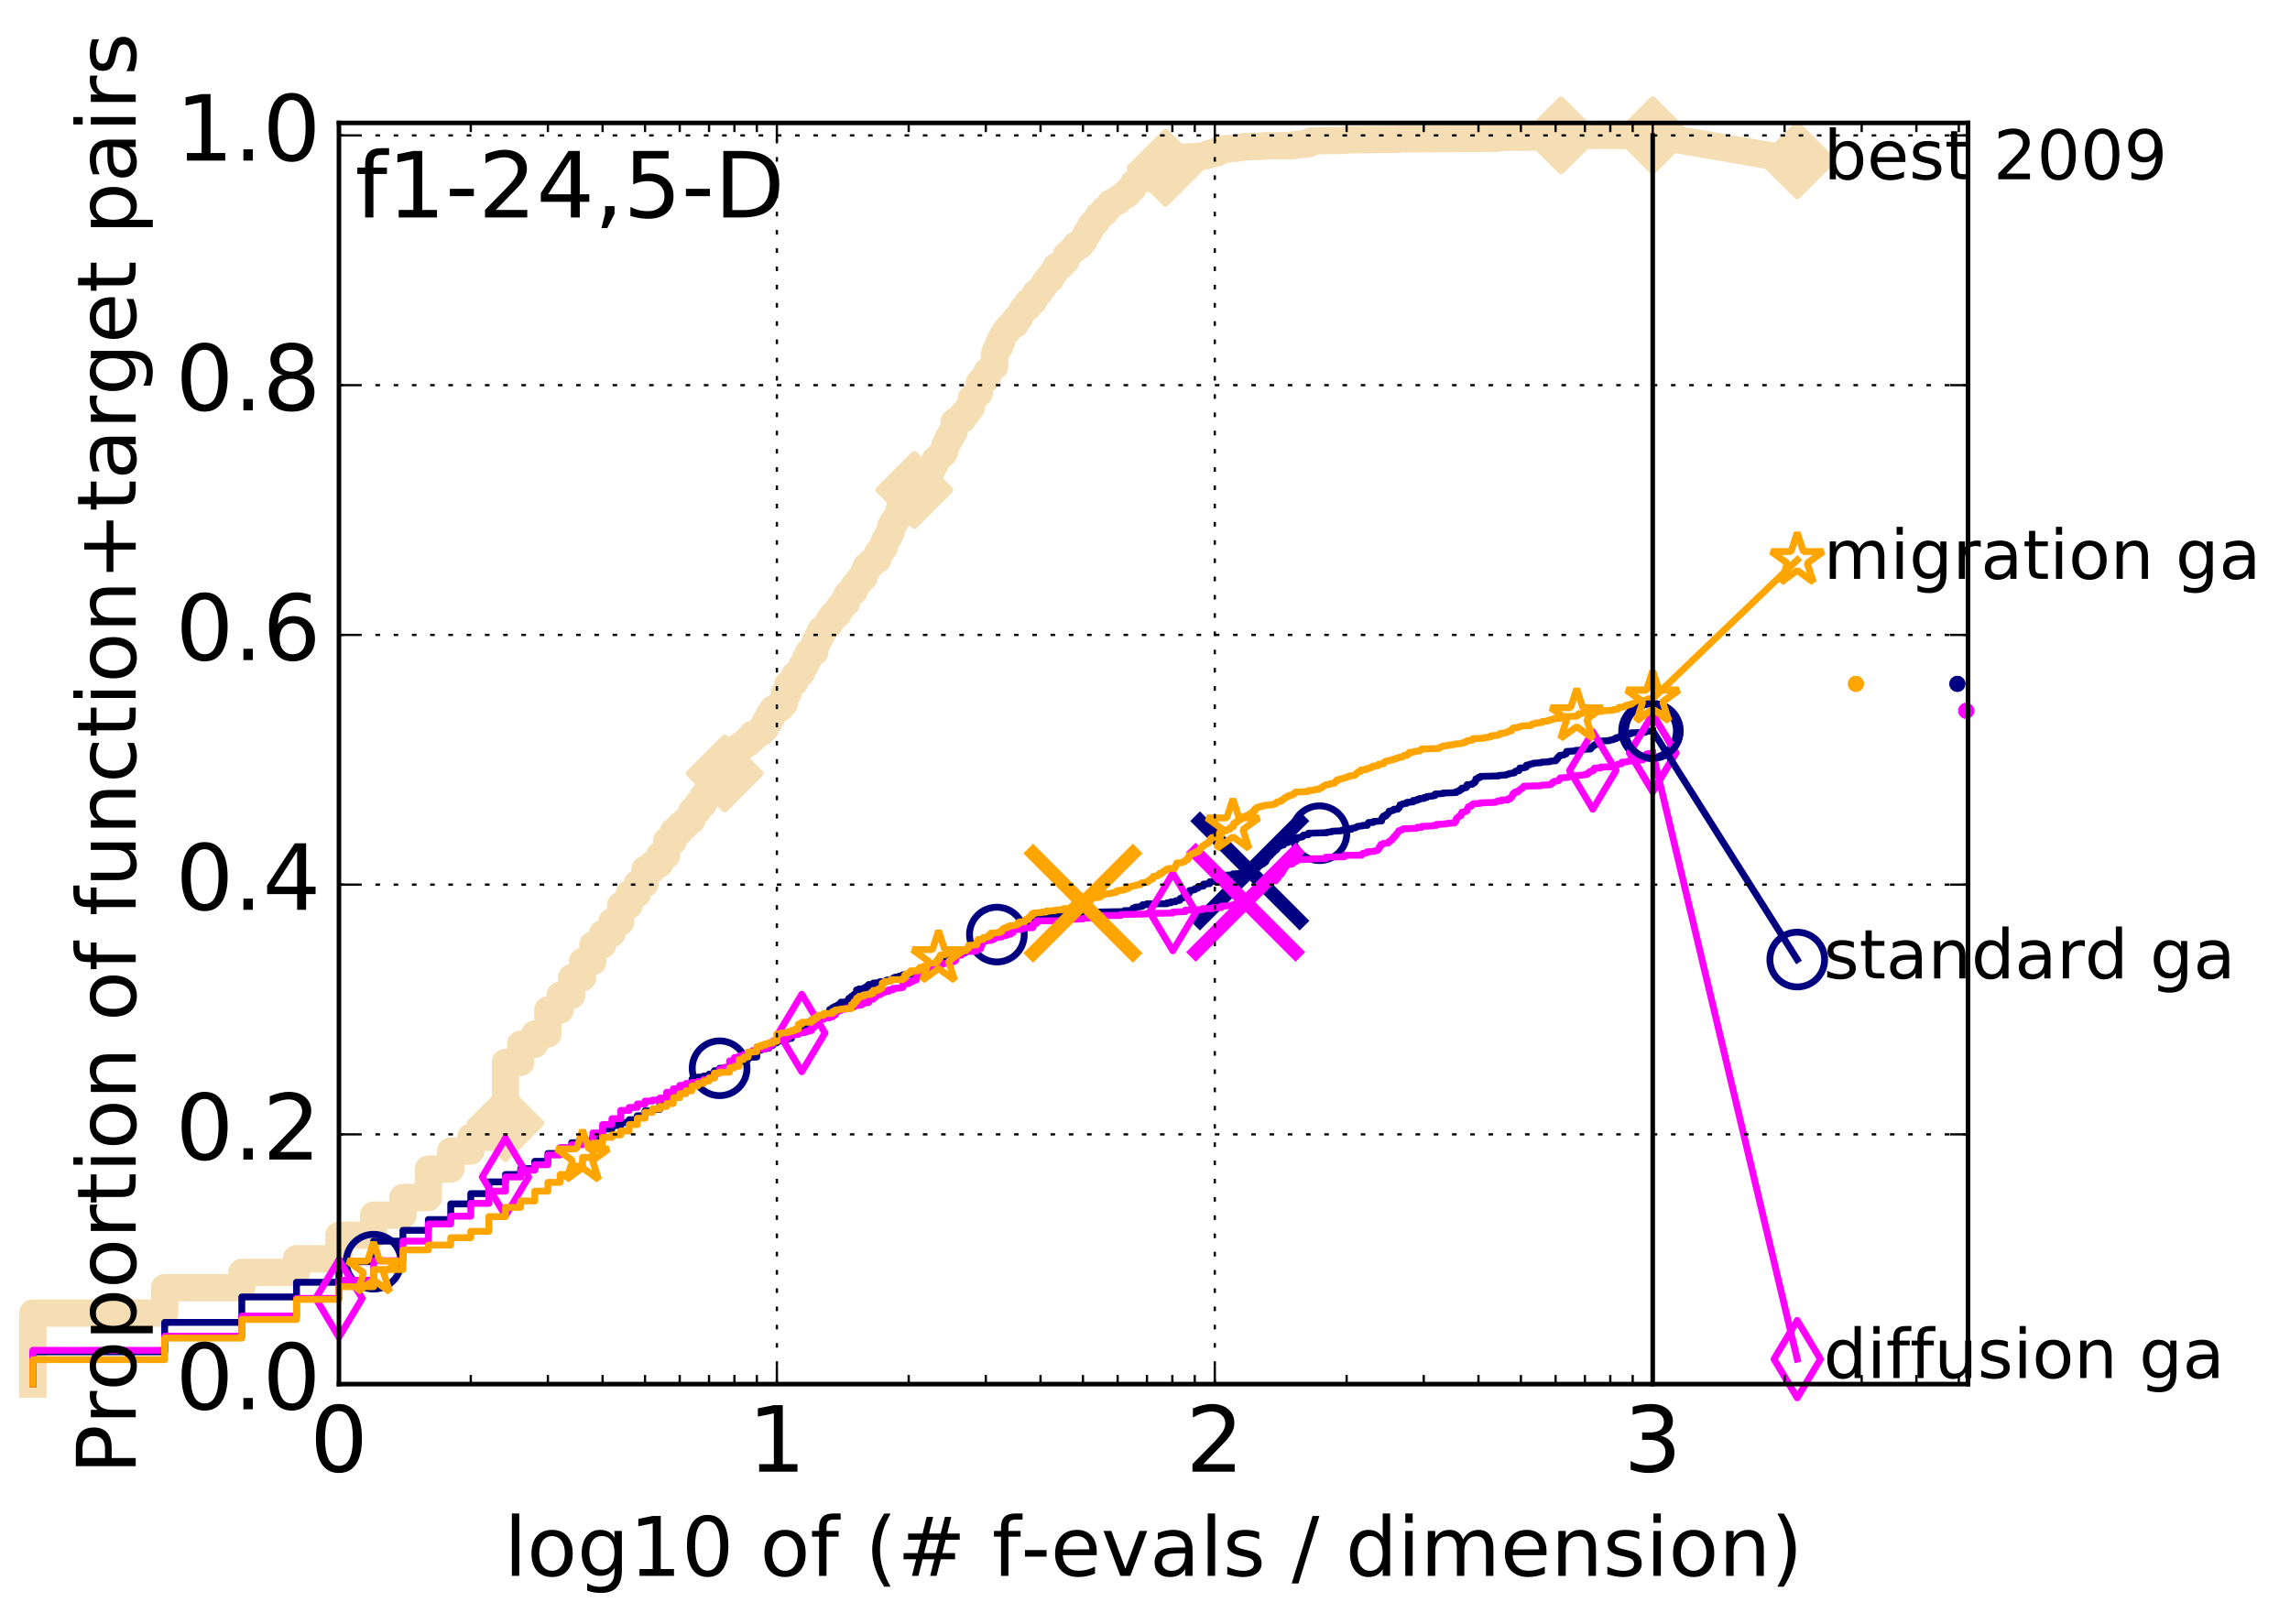 <?xml version="1.0" encoding="utf-8" standalone="no"?>
<!DOCTYPE svg PUBLIC "-//W3C//DTD SVG 1.1//EN"
  "http://www.w3.org/Graphics/SVG/1.1/DTD/svg11.dtd">
<!-- Created with matplotlib (http://matplotlib.org/) -->
<svg height="356pt" version="1.1" viewBox="0 0 502 356" width="502pt" xmlns="http://www.w3.org/2000/svg" xmlns:xlink="http://www.w3.org/1999/xlink">
 <defs>
  <style type="text/css">
*{stroke-linecap:butt;stroke-linejoin:round;stroke-miterlimit:100000;}
  </style>
 </defs>
 <g id="figure_1">
  <g id="patch_1">
   <path d="M 0 356.406 
L 502.815 356.406 
L 502.815 0 
L 0 0 
z
" style="fill:#ffffff;"/>
  </g>
  <g id="axes_1">
   <g id="patch_2">
    <path d="M 74.301 303.429 
L 431.421 303.429 
L 431.421 26.949 
L 74.301 26.949 
z
" style="fill:#ffffff;"/>
   </g>
   <g id="line2d_1">
    <path d="M 7.2 303.429 
L 7.2 287.864 
L 36.099 287.864 
L 36.099 282.281 
L 53.004 282.281 
L 53.004 278.954 
L 64.998 278.954 
L 64.998 275.948 
L 74.301 275.948 
L 74.301 270.795 
L 81.903 270.795 
L 81.903 266.394 
L 88.329 266.394 
L 88.329 262.529 
L 93.897 262.529 
L 93.897 256.303 
L 98.807 256.303 
L 98.807 252.331 
L 103.2 252.331 
L 103.2 249.325 
L 107.174 249.325 
L 107.174 246.212 
L 110.801 246.212 
L 110.801 232.9 
L 114.139 232.9 
L 114.139 228.928 
L 117.228 228.928 
L 117.228 226.674 
L 120.105 226.674 
L 120.105 221.414 
L 122.796 221.414 
L 122.796 218.193 
L 125.323 218.193 
L 125.323 214.329 
L 127.706 214.329 
L 127.706 210.786 
L 129.96 210.786 
L 129.96 207.136 
L 132.099 207.136 
L 132.099 204.667 
L 134.133 204.667 
L 134.133 202.091 
L 136.073 202.091 
L 136.073 198.441 
L 137.926 198.441 
L 137.926 195.972 
L 139.7 195.972 
L 139.7 193.718 
L 141.402 193.718 
L 141.402 190.604 
L 143.037 190.604 
L 143.037 189.424 
L 144.611 189.424 
L 144.611 187.491 
L 146.127 187.491 
L 146.127 184.378 
L 147.59 184.378 
L 147.59 182.339 
L 149.004 182.339 
L 149.004 180.943 
L 150.371 180.943 
L 150.371 179.762 
L 151.694 179.762 
L 151.694 177.722 
L 152.977 177.722 
L 152.977 176.22 
L 154.222 176.22 
L 154.222 174.395 
L 155.431 174.395 
L 155.431 172.57 
L 156.605 172.57 
L 156.605 170.959 
L 157.747 170.959 
L 157.747 169.993 
L 158.859 169.993 
L 158.859 169.564 
L 159.942 169.564 
L 159.942 166.88 
L 160.998 166.88 
L 160.998 164.626 
L 162.027 164.626 
L 162.027 163.552 
L 163.032 163.552 
L 163.032 162.908 
L 164.013 162.908 
L 164.013 162.049 
L 164.971 162.049 
L 164.971 160.976 
L 165.908 160.976 
L 165.908 160.654 
L 166.825 160.654 
L 166.825 159.795 
L 167.721 159.795 
L 167.721 158.292 
L 168.599 158.292 
L 168.599 156.682 
L 169.459 156.682 
L 169.459 155.394 
L 170.301 155.394 
L 170.301 155.179 
L 171.127 155.179 
L 171.127 154.213 
L 171.936 154.213 
L 171.936 152.066 
L 172.73 152.066 
L 172.73 150.026 
L 173.51 150.026 
L 173.51 149.489 
L 174.275 149.489 
L 174.275 147.987 
L 175.026 147.987 
L 175.026 147.45 
L 175.764 147.45 
L 175.764 145.947 
L 176.489 145.947 
L 176.489 144.551 
L 177.202 144.551 
L 177.202 143.048 
L 178.592 142.941 
L 178.592 140.794 
L 179.27 140.794 
L 179.27 139.506 
L 179.937 139.506 
L 179.937 138.11 
L 180.593 138.11 
L 180.593 137.574 
L 181.24 137.574 
L 181.24 136.822 
L 181.876 136.822 
L 181.876 135.749 
L 182.503 135.749 
L 182.503 134.89 
L 183.121 134.89 
L 183.121 134.568 
L 183.73 134.568 
L 183.73 133.494 
L 184.329 133.494 
L 184.329 132.635 
L 184.921 132.635 
L 184.921 132.206 
L 185.504 132.206 
L 185.504 130.703 
L 186.079 130.703 
L 186.079 129.952 
L 186.646 129.952 
L 186.646 129.63 
L 187.206 129.63 
L 187.206 128.449 
L 187.758 128.449 
L 187.758 127.805 
L 188.303 127.805 
L 188.303 127.053 
L 188.841 127.053 
L 188.841 126.624 
L 189.372 126.624 
L 189.372 125.336 
L 189.897 125.336 
L 189.897 124.155 
L 190.415 124.155 
L 190.415 123.833 
L 190.926 123.833 
L 190.926 123.189 
L 191.431 123.189 
L 191.431 122.867 
L 191.931 122.867 
L 191.931 122.652 
L 192.424 122.652 
L 192.424 121.149 
L 192.912 121.149 
L 192.912 120.612 
L 193.394 120.612 
L 193.394 119.968 
L 193.87 119.968 
L 193.87 118.573 
L 194.341 118.573 
L 194.341 117.821 
L 194.807 117.821 
L 194.807 116.855 
L 195.268 116.855 
L 195.268 115.352 
L 195.724 115.352 
L 195.724 114.493 
L 196.174 114.493 
L 196.174 113.849 
L 196.62 113.849 
L 196.62 113.312 
L 197.061 113.312 
L 197.061 111.81 
L 197.498 111.81 
L 197.498 111.488 
L 197.93 111.488 
L 197.93 110.307 
L 198.358 110.307 
L 198.358 109.126 
L 198.781 109.126 
L 198.781 108.589 
L 199.2 108.589 
L 199.2 108.374 
L 199.615 108.374 
L 199.615 107.838 
L 200.026 107.838 
L 200.026 107.408 
L 200.432 107.408 
L 200.432 106.979 
L 201.234 106.979 
L 201.234 106.013 
L 201.629 106.013 
L 201.629 105.798 
L 202.793 105.691 
L 202.793 104.295 
L 203.551 104.188 
L 203.551 103.758 
L 203.925 103.758 
L 203.925 103.007 
L 204.296 103.007 
L 204.296 101.933 
L 204.663 101.933 
L 204.663 101.719 
L 205.027 101.719 
L 205.027 100.753 
L 205.388 100.753 
L 205.388 100.43 
L 205.746 100.43 
L 205.746 100.108 
L 206.101 100.108 
L 206.101 99.786 
L 206.453 99.786 
L 206.453 99.464 
L 206.801 99.464 
L 206.801 98.82 
L 207.147 98.82 
L 207.147 97.532 
L 207.491 97.532 
L 207.491 96.888 
L 207.831 96.888 
L 207.831 96.029 
L 208.168 96.029 
L 208.168 95.814 
L 208.503 95.814 
L 208.503 94.956 
L 208.836 94.956 
L 208.836 94.634 
L 209.165 94.634 
L 209.165 92.487 
L 209.492 92.487 
L 209.492 92.272 
L 210.458 92.165 
L 210.458 92.057 
L 210.775 92.057 
L 210.775 91.842 
L 211.09 91.842 
L 211.09 90.769 
L 211.712 90.662 
L 211.712 90.554 
L 212.02 90.554 
L 212.02 90.018 
L 212.325 90.018 
L 212.325 89.266 
L 212.929 89.266 
L 212.929 87.334 
L 213.525 87.226 
L 213.525 87.012 
L 213.82 87.012 
L 213.82 86.582 
L 214.112 86.582 
L 214.112 86.153 
L 214.691 86.153 
L 214.691 83.899 
L 215.262 83.791 
L 215.262 83.254 
L 216.105 83.147 
L 216.105 82.825 
L 216.382 82.825 
L 216.382 81.43 
L 216.93 81.322 
L 216.93 81.107 
L 217.202 81.107 
L 217.202 80.785 
L 217.472 80.785 
L 217.472 80.571 
L 217.74 80.571 
L 217.74 80.356 
L 218.006 80.356 
L 218.006 77.672 
L 218.271 77.672 
L 218.271 76.706 
L 218.534 76.706 
L 218.534 76.277 
L 219.055 76.169 
L 219.055 74.989 
L 219.57 74.989 
L 219.57 73.915 
L 219.825 73.915 
L 219.825 73.486 
L 220.078 73.486 
L 220.078 73.164 
L 220.33 73.164 
L 220.33 72.627 
L 220.83 72.627 
L 220.83 72.09 
L 221.077 72.09 
L 221.077 71.768 
L 221.323 71.768 
L 221.323 71.446 
L 221.811 71.446 
L 221.811 71.231 
L 222.532 71.124 
L 222.532 70.05 
L 223.005 69.943 
L 223.005 69.836 
L 223.474 69.728 
L 223.474 68.977 
L 223.706 68.977 
L 223.706 68.762 
L 223.937 68.762 
L 223.937 68.44 
L 224.167 68.44 
L 224.167 67.796 
L 224.623 67.796 
L 224.623 67.474 
L 225.297 67.367 
L 225.297 66.293 
L 225.96 66.293 
L 225.96 65.971 
L 226.614 65.971 
L 226.614 65.327 
L 226.829 65.327 
L 226.829 64.683 
L 227.043 64.683 
L 227.043 64.254 
L 227.89 64.146 
L 227.89 63.717 
L 228.099 63.717 
L 228.099 63.287 
L 228.514 63.18 
L 228.514 62.965 
L 228.72 62.965 
L 228.72 62.643 
L 228.924 62.643 
L 228.924 62.214 
L 229.128 62.214 
L 229.128 61.784 
L 229.533 61.677 
L 229.533 61.248 
L 230.331 61.14 
L 230.331 60.282 
L 230.528 60.282 
L 230.528 60.067 
L 230.92 60.067 
L 230.92 59.745 
L 231.308 59.637 
L 231.308 59.315 
L 231.5 59.315 
L 231.5 58.457 
L 232.073 58.349 
L 232.073 58.242 
L 232.637 58.242 
L 232.637 58.027 
L 232.824 58.027 
L 232.824 57.598 
L 233.194 57.598 
L 233.194 57.383 
L 233.562 57.276 
L 233.562 57.061 
L 233.744 57.061 
L 233.744 55.988 
L 233.926 55.988 
L 233.926 55.773 
L 234.287 55.773 
L 234.287 55.451 
L 234.645 55.343 
L 234.645 55.129 
L 235 55.021 
L 235 54.807 
L 235.526 54.699 
L 235.526 54.485 
L 235.7 54.485 
L 235.7 54.163 
L 235.874 54.163 
L 235.874 53.733 
L 236.899 53.733 
L 236.899 53.411 
L 237.067 53.411 
L 237.067 53.089 
L 237.235 53.089 
L 237.235 52.874 
L 237.569 52.874 
L 237.569 52.445 
L 237.734 52.445 
L 237.734 52.123 
L 237.9 52.123 
L 237.9 51.586 
L 238.064 51.586 
L 238.064 51.264 
L 238.228 51.264 
L 238.228 50.942 
L 238.715 50.942 
L 238.715 50.513 
L 238.877 50.513 
L 238.877 49.976 
L 239.037 49.976 
L 239.037 49.761 
L 239.357 49.761 
L 239.357 49.117 
L 239.989 49.01 
L 239.989 48.688 
L 240.301 48.58 
L 240.301 48.473 
L 240.456 48.473 
L 240.456 47.936 
L 240.765 47.829 
L 240.765 47.292 
L 241.376 47.185 
L 241.376 46.97 
L 241.678 46.97 
L 241.678 46.648 
L 242.127 46.648 
L 242.127 45.897 
L 242.571 45.789 
L 242.571 45.682 
L 243.011 45.575 
L 243.011 45.36 
L 243.157 45.36 
L 243.157 45.038 
L 243.446 45.038 
L 243.446 44.501 
L 244.161 44.394 
L 244.161 44.286 
L 244.444 44.179 
L 244.444 44.072 
L 245.142 44.072 
L 245.142 43.535 
L 245.556 43.428 
L 245.556 43.32 
L 245.965 43.213 
L 245.965 42.998 
L 246.505 42.891 
L 246.505 42.569 
L 247.17 42.569 
L 247.17 41.925 
L 247.564 41.925 
L 247.564 41.71 
L 247.694 41.71 
L 247.694 41.495 
L 248.083 41.388 
L 248.083 41.281 
L 248.341 41.281 
L 248.341 40.851 
L 248.469 40.851 
L 248.469 40.207 
L 248.851 40.1 
L 248.851 39.992 
L 249.103 39.992 
L 249.103 39.778 
L 249.355 39.778 
L 249.355 39.456 
L 249.48 39.456 
L 249.48 39.241 
L 251.311 39.134 
L 251.311 39.026 
L 251.549 39.026 
L 251.549 38.812 
L 251.904 38.812 
L 251.904 38.49 
L 252.139 38.49 
L 252.139 38.167 
L 252.605 38.06 
L 252.605 37.738 
L 253.408 37.738 
L 253.408 37.416 
L 254.749 37.309 
L 254.859 37.094 
L 254.969 37.094 
L 254.969 36.879 
L 255.512 36.772 
L 255.512 36.665 
L 256.049 36.665 
L 256.049 36.343 
L 256.684 36.343 
L 256.684 36.128 
L 257.925 36.02 
L 257.925 35.913 
L 258.432 35.806 
L 258.533 35.162 
L 258.733 35.162 
L 258.733 34.947 
L 259.23 34.947 
L 259.23 34.732 
L 259.623 34.625 
L 259.721 34.41 
L 263.096 34.303 
L 263.096 34.196 
L 264.686 34.088 
L 264.686 33.766 
L 265.882 33.766 
L 265.882 33.444 
L 266.963 33.444 
L 266.963 33.015 
L 267.29 32.907 
L 267.29 32.8 
L 268.966 32.693 
L 268.966 32.585 
L 271.175 32.478 
L 271.175 32.371 
L 272.489 32.263 
L 272.489 32.156 
L 277.047 32.049 
L 277.047 31.941 
L 283.593 31.941 
L 283.593 31.726 
L 286.208 31.619 
L 286.208 31.404 
L 287.23 31.404 
L 287.23 31.19 
L 287.482 31.19 
L 287.482 30.868 
L 295.033 30.76 
L 295.033 30.653 
L 306.458 30.546 
L 306.458 30.438 
L 328.035 30.331 
L 328.035 30.116 
L 342.209 30.009 
L 342.209 29.687 
L 362.301 29.687 
L 362.301 29.687 
" style="fill:none;stroke:#f5deb3;stroke-linecap:square;stroke-width:6.0;"/>
   </g>
   <g id="line2d_2"/>
   <g id="line2d_3">
    <path d="M 362.301 29.687 
L 393.981 35.162 
" style="fill:none;stroke:#f5deb3;stroke-linecap:square;stroke-width:6.0;"/>
    <defs>
     <path d="M -0 7.778 
L 7.778 0 
L 0 -7.778 
L -7.778 -0 
z
" id="mbcbca00632" style="stroke:#f5deb3;stroke-linejoin:miter;stroke-width:1.5;"/>
    </defs>
    <g>
     <use style="fill:#f5deb3;stroke:#f5deb3;stroke-linejoin:miter;stroke-width:1.5;" x="362.301" xlink:href="#mbcbca00632" y="29.687"/>
     <use style="fill:#f5deb3;stroke:#f5deb3;stroke-linejoin:miter;stroke-width:1.5;" x="393.981" xlink:href="#mbcbca00632" y="35.162"/>
    </g>
   </g>
   <g id="line2d_4">
    <defs>
     <path d="M 0 1.5 
C 0.398 1.5 0.779 1.342 1.061 1.061 
C 1.342 0.779 1.5 0.398 1.5 0 
C 1.5 -0.398 1.342 -0.779 1.061 -1.061 
C 0.779 -1.342 0.398 -1.5 0 -1.5 
C -0.398 -1.5 -0.779 -1.342 -1.061 -1.061 
C -1.342 -0.779 -1.5 -0.398 -1.5 0 
C -1.5 0.398 -1.342 0.779 -1.061 1.061 
C -0.779 1.342 -0.398 1.5 0 1.5 
z
" id="mbf62693600" style="stroke:#f5deb3;stroke-width:0.5;"/>
    </defs>
    <g>
     <use style="fill:#f5deb3;stroke:#f5deb3;stroke-width:0.5;" x="342.209" xlink:href="#mbf62693600" y="29.687"/>
     <use style="fill:#f5deb3;stroke:#f5deb3;stroke-width:0.5;" x="342.209" xlink:href="#mbf62693600" y="29.687"/>
    </g>
   </g>
   <g id="line2d_5">
    <g>
     <use style="fill:#f5deb3;stroke:#f5deb3;stroke-linejoin:miter;stroke-width:1.5;" x="110.801" xlink:href="#mbcbca00632" y="246.212"/>
     <use style="fill:#f5deb3;stroke:#f5deb3;stroke-linejoin:miter;stroke-width:1.5;" x="158.859" xlink:href="#mbcbca00632" y="169.564"/>
     <use style="fill:#f5deb3;stroke:#f5deb3;stroke-linejoin:miter;stroke-width:1.5;" x="200.432" xlink:href="#mbcbca00632" y="107.408"/>
     <use style="fill:#f5deb3;stroke:#f5deb3;stroke-linejoin:miter;stroke-width:1.5;" x="255.512" xlink:href="#mbcbca00632" y="36.772"/>
     <use style="fill:#f5deb3;stroke:#f5deb3;stroke-linejoin:miter;stroke-width:1.5;" x="342.209" xlink:href="#mbcbca00632" y="29.687"/>
     <use style="fill:#f5deb3;stroke:#f5deb3;stroke-linejoin:miter;stroke-width:1.5;" x="362.301" xlink:href="#mbcbca00632" y="29.687"/>
    </g>
   </g>
   <g id="line2d_6">
    <defs>
     <path d="M 0 1.5 
C 0.398 1.5 0.779 1.342 1.061 1.061 
C 1.342 0.779 1.5 0.398 1.5 0 
C 1.5 -0.398 1.342 -0.779 1.061 -1.061 
C 0.779 -1.342 0.398 -1.5 0 -1.5 
C -0.398 -1.5 -0.779 -1.342 -1.061 -1.061 
C -1.342 -0.779 -1.5 -0.398 -1.5 0 
C -1.5 0.398 -1.342 0.779 -1.061 1.061 
C -0.779 1.342 -0.398 1.5 0 1.5 
z
" id="m978776b831" style="stroke:#000080;stroke-width:0.5;"/>
    </defs>
    <g>
     <use style="fill:#000080;stroke:#000080;stroke-width:0.5;" x="429.086" xlink:href="#m978776b831" y="149.919"/>
     <use style="fill:#000080;stroke:#000080;stroke-width:0.5;" x="429.086" xlink:href="#m978776b831" y="149.919"/>
    </g>
   </g>
   <g id="line2d_7">
    <path d="M 7.2 303.429 
L 7.2 296.344 
L 36.099 296.344 
L 36.099 289.903 
L 53.004 289.903 
L 53.004 284.321 
L 64.998 284.321 
L 64.998 281.101 
L 74.301 281.101 
L 74.301 276.592 
L 81.903 276.592 
L 81.903 272.083 
L 88.329 272.083 
L 88.329 269.721 
L 93.897 269.721 
L 93.897 267.36 
L 98.807 267.36 
L 98.807 263.925 
L 103.2 263.925 
L 103.2 261.67 
L 107.174 261.67 
L 107.174 259.094 
L 110.801 259.094 
L 110.801 257.484 
L 114.139 257.484 
L 114.139 256.195 
L 117.228 256.195 
L 117.228 254.585 
L 120.105 254.585 
L 120.105 252.868 
L 122.796 252.868 
L 122.796 251.687 
L 125.323 251.687 
L 125.323 250.506 
L 127.706 250.506 
L 127.706 250.076 
L 129.96 250.076 
L 129.96 249.11 
L 132.099 249.11 
L 132.099 247.5 
L 134.133 247.5 
L 134.133 246.749 
L 136.073 246.749 
L 136.073 246.104 
L 137.926 246.104 
L 137.926 245.46 
L 139.7 245.46 
L 139.7 244.602 
L 141.402 244.602 
L 141.402 243.528 
L 143.037 243.528 
L 143.037 243.206 
L 144.611 243.206 
L 144.611 242.24 
L 146.127 242.24 
L 146.127 240.2 
L 147.59 240.2 
L 147.59 239.556 
L 149.004 239.556 
L 149.004 239.234 
L 150.371 239.234 
L 150.371 237.731 
L 151.694 237.731 
L 151.694 236.55 
L 152.977 236.55 
L 152.977 236.121 
L 154.222 236.121 
L 154.222 235.906 
L 155.431 235.906 
L 155.431 235.477 
L 156.605 235.477 
L 156.605 234.725 
L 157.747 234.725 
L 157.747 234.189 
L 159.942 234.189 
L 159.942 233.545 
L 160.998 233.545 
L 160.998 233.222 
L 162.027 233.222 
L 162.027 232.578 
L 163.032 232.578 
L 163.032 232.256 
L 164.013 232.256 
L 164.013 231.827 
L 165.908 231.72 
L 165.908 230.217 
L 166.825 230.217 
L 166.825 229.895 
L 168.599 229.787 
L 168.599 229.143 
L 169.459 229.143 
L 169.459 228.606 
L 170.301 228.606 
L 170.301 228.177 
L 171.936 228.177 
L 171.936 227.855 
L 172.73 227.855 
L 172.73 227.64 
L 173.51 227.64 
L 173.51 226.674 
L 174.275 226.674 
L 174.275 225.923 
L 175.026 225.923 
L 175.026 225.601 
L 175.764 225.601 
L 175.764 224.849 
L 177.202 224.849 
L 177.202 224.098 
L 177.903 224.098 
L 177.903 223.561 
L 179.27 223.561 
L 179.27 223.239 
L 180.593 223.239 
L 180.593 222.702 
L 181.24 222.702 
L 181.24 222.165 
L 181.876 222.165 
L 181.876 221.307 
L 182.503 221.307 
L 182.503 220.877 
L 183.121 220.877 
L 183.121 220.555 
L 183.73 220.555 
L 183.73 220.233 
L 184.329 220.233 
L 184.329 219.696 
L 185.504 219.696 
L 185.504 219.482 
L 186.079 219.482 
L 186.079 218.838 
L 186.646 218.838 
L 186.646 218.408 
L 187.206 218.408 
L 187.206 217.979 
L 187.758 217.979 
L 187.758 217.013 
L 188.303 217.013 
L 188.303 216.798 
L 189.372 216.798 
L 189.372 216.583 
L 189.897 216.583 
L 189.897 216.261 
L 190.415 216.261 
L 190.415 215.832 
L 191.431 215.832 
L 191.431 215.51 
L 192.912 215.402 
L 192.912 215.188 
L 194.341 215.188 
L 194.341 214.866 
L 195.724 214.758 
L 195.724 214.436 
L 196.174 214.436 
L 196.174 214.222 
L 197.061 214.114 
L 197.061 214.007 
L 197.93 213.899 
L 197.93 213.685 
L 200.026 213.577 
L 200.026 213.47 
L 200.835 213.47 
L 200.835 213.255 
L 201.234 213.255 
L 201.234 213.041 
L 202.021 213.041 
L 202.021 212.826 
L 202.409 212.826 
L 202.409 212.611 
L 203.551 212.611 
L 203.551 212.397 
L 205.746 212.289 
L 205.746 211.86 
L 206.101 211.86 
L 206.101 210.679 
L 206.801 210.572 
L 206.801 210.357 
L 207.491 210.357 
L 207.491 210.142 
L 208.836 210.035 
L 208.836 209.82 
L 209.165 209.82 
L 209.165 209.176 
L 210.775 209.069 
L 210.775 208.961 
L 211.402 208.961 
L 211.402 208.747 
L 211.712 208.747 
L 211.712 208.425 
L 212.325 208.425 
L 212.325 208.21 
L 212.929 208.21 
L 212.929 207.995 
L 213.228 207.995 
L 213.228 207.78 
L 214.112 207.78 
L 214.112 207.351 
L 214.691 207.244 
L 214.691 206.922 
L 215.262 206.922 
L 215.262 206.492 
L 215.826 206.385 
L 215.826 206.278 
L 216.382 206.17 
L 216.382 206.063 
L 217.74 205.956 
L 217.74 205.526 
L 218.006 205.526 
L 218.006 204.882 
L 219.055 204.775 
L 219.055 204.667 
L 220.83 204.56 
L 220.83 204.023 
L 221.323 203.916 
L 221.323 203.486 
L 222.532 203.379 
L 222.532 203.272 
L 223.005 203.164 
L 223.005 203.057 
L 224.623 202.95 
L 224.623 202.842 
L 224.848 202.842 
L 224.848 202.628 
L 225.74 202.628 
L 225.74 202.413 
L 226.614 202.306 
L 226.614 202.198 
L 226.829 202.198 
L 226.829 201.984 
L 227.257 201.876 
L 227.257 201.769 
L 227.469 201.769 
L 227.469 201.447 
L 229.331 201.339 
L 229.331 201.232 
L 231.114 201.125 
L 231.114 200.91 
L 231.5 200.91 
L 231.5 200.695 
L 236.56 200.588 
L 236.56 200.481 
L 238.715 200.373 
L 238.715 200.266 
L 240.301 200.159 
L 240.301 199.944 
L 246.505 199.837 
L 246.505 199.622 
L 248.083 199.622 
L 248.083 199.407 
L 248.341 199.3 
L 248.341 199.085 
L 248.851 199.085 
L 248.851 198.87 
L 250.099 198.763 
L 250.099 198.656 
L 250.467 198.656 
L 250.467 198.334 
L 251.431 198.334 
L 251.431 198.119 
L 255.835 198.119 
L 255.835 197.904 
L 256.684 197.904 
L 256.684 197.69 
L 257.721 197.69 
L 257.721 197.475 
L 258.633 197.368 
L 258.733 196.938 
L 259.427 196.831 
L 259.525 196.187 
L 260.013 196.187 
L 260.013 195.972 
L 260.686 195.865 
L 260.782 195.221 
L 261.63 195.113 
L 261.63 195.006 
L 262.001 195.006 
L 262.001 194.791 
L 262.643 194.684 
L 262.643 194.362 
L 263.81 194.254 
L 263.81 193.825 
L 265.203 193.718 
L 265.203 193.288 
L 267.127 193.181 
L 267.127 193.074 
L 267.452 193.074 
L 267.452 192.859 
L 267.856 192.859 
L 267.856 192.537 
L 268.016 192.537 
L 268.096 192.215 
L 268.176 192.215 
L 268.176 191.893 
L 270.275 191.785 
L 270.275 191.571 
L 272.345 191.463 
L 272.345 191.356 
L 272.633 191.249 
L 272.633 190.927 
L 274.11 190.819 
L 274.11 190.712 
L 274.728 190.604 
L 274.728 190.39 
L 274.932 190.39 
L 274.932 190.175 
L 275.538 190.068 
L 275.538 189.96 
L 275.87 189.96 
L 275.87 189.746 
L 276.397 189.638 
L 276.397 189.531 
L 276.853 189.424 
L 276.853 189.316 
L 276.982 189.316 
L 276.982 188.994 
L 277.432 188.994 
L 277.432 188.672 
L 277.623 188.672 
L 277.623 188.35 
L 277.75 188.35 
L 277.75 188.135 
L 277.939 188.028 
L 277.939 187.921 
L 278.065 187.921 
L 278.065 187.706 
L 278.316 187.706 
L 278.316 187.491 
L 278.565 187.491 
L 278.565 187.277 
L 278.813 187.169 
L 278.875 186.847 
L 279.182 186.847 
L 279.182 186.418 
L 279.85 186.31 
L 279.91 185.988 
L 280.031 185.988 
L 280.031 185.774 
L 280.15 185.774 
L 280.15 185.559 
L 280.803 185.452 
L 280.803 185.344 
L 281.388 185.237 
L 281.446 184.915 
L 281.677 184.915 
L 281.677 184.7 
L 282.364 184.7 
L 282.364 184.486 
L 282.871 184.378 
L 282.871 184.271 
L 283.868 184.163 
L 283.868 184.056 
L 284.249 184.056 
L 284.357 183.627 
L 285.372 183.519 
L 285.372 183.412 
L 285.583 183.412 
L 285.688 183.09 
L 286.824 182.983 
L 286.824 182.661 
L 290.9 182.553 
L 290.9 182.446 
L 291.95 182.339 
L 291.95 182.231 
L 294.102 182.124 
L 294.102 182.016 
L 294.781 181.909 
L 294.781 181.802 
L 296.27 181.802 
L 296.27 181.587 
L 297.155 181.48 
L 297.155 181.372 
L 297.59 181.265 
L 297.59 181.158 
L 298.716 181.05 
L 298.716 180.943 
L 299.738 180.943 
L 299.738 180.621 
L 299.925 180.621 
L 299.999 180.299 
L 301.063 180.299 
L 301.063 180.084 
L 302.871 179.977 
L 302.975 179.225 
L 303.251 179.225 
L 303.251 178.903 
L 303.831 178.903 
L 303.831 178.581 
L 304.202 178.474 
L 304.269 178.259 
L 304.403 178.259 
L 304.503 177.83 
L 305.231 177.722 
L 305.231 177.615 
L 305.557 177.615 
L 305.557 177.4 
L 306.426 177.4 
L 306.426 177.186 
L 306.743 177.078 
L 306.838 176.649 
L 306.901 176.649 
L 306.901 176.434 
L 307.464 176.327 
L 307.464 176.22 
L 308.386 176.112 
L 308.386 175.898 
L 309.79 175.79 
L 309.79 175.468 
L 310.634 175.468 
L 310.634 175.253 
L 311.206 175.253 
L 311.206 175.039 
L 312.188 175.039 
L 312.188 174.824 
L 312.794 174.824 
L 312.794 174.609 
L 314.139 174.502 
L 314.139 174.395 
L 314.587 174.395 
L 314.587 174.073 
L 316.33 173.965 
L 316.33 173.858 
L 319.24 173.751 
L 319.24 173.536 
L 319.914 173.428 
L 319.937 173.214 
L 320.418 173.106 
L 320.418 172.784 
L 321.43 172.677 
L 321.475 172.462 
L 321.586 172.462 
L 321.586 172.033 
L 322.786 171.926 
L 322.829 171.711 
L 323.257 171.604 
L 323.342 171.281 
L 323.49 171.281 
L 323.532 170.745 
L 324.078 170.637 
L 324.078 170.423 
L 324.514 170.423 
L 324.514 170.208 
L 328.6 170.101 
L 328.6 169.993 
L 330.233 169.886 
L 330.233 169.779 
L 330.876 169.671 
L 330.876 169.564 
L 331.96 169.457 
L 331.96 169.242 
L 332.304 169.134 
L 332.304 169.027 
L 333.017 168.92 
L 333.051 168.705 
L 333.135 168.705 
L 333.135 168.383 
L 334.326 168.276 
L 334.326 168.168 
L 334.586 168.168 
L 334.618 167.739 
L 335.373 167.632 
L 335.373 167.524 
L 336.145 167.417 
L 336.145 167.31 
L 337.858 167.202 
L 337.858 167.095 
L 339.748 166.987 
L 339.748 166.88 
L 341.073 166.773 
L 341.087 166.558 
L 341.225 166.558 
L 341.225 166.343 
L 341.46 166.343 
L 341.501 166.021 
L 341.693 165.914 
L 341.693 165.807 
L 341.925 165.807 
L 341.925 165.592 
L 342.905 165.485 
L 342.905 165.377 
L 343.341 165.27 
L 343.42 164.733 
L 345.33 164.626 
L 345.33 164.518 
L 346.722 164.411 
L 346.722 164.304 
L 348.674 164.196 
L 348.674 164.089 
L 348.801 164.089 
L 348.836 163.767 
L 349.192 163.66 
L 349.192 163.552 
L 349.533 163.445 
L 349.589 163.23 
L 350.573 163.123 
L 350.595 162.479 
L 352.831 162.371 
L 352.831 162.264 
L 353.66 162.157 
L 353.66 162.049 
L 354.281 161.942 
L 354.281 161.727 
L 355.032 161.62 
L 355.111 161.405 
L 355.565 161.298 
L 355.565 161.191 
L 356.245 161.083 
L 356.245 160.976 
L 357.508 160.869 
L 357.508 160.654 
L 360.677 160.546 
L 360.764 160.332 
L 362.301 160.224 
L 362.301 160.224 
" style="fill:none;stroke:#000080;stroke-linecap:square;stroke-width:1.5;"/>
   </g>
   <g id="line2d_8">
    <defs>
     <path d="M 0 6 
C 1.591 6 3.117 5.368 4.243 4.243 
C 5.368 3.117 6 1.591 6 0 
C 6 -1.591 5.368 -3.117 4.243 -4.243 
C 3.117 -5.368 1.591 -6 0 -6 
C -1.591 -6 -3.117 -5.368 -4.243 -4.243 
C -5.368 -3.117 -6 -1.591 -6 0 
C -6 1.591 -5.368 3.117 -4.243 4.243 
C -3.117 5.368 -1.591 6 0 6 
z
" id="med28d66059" style="stroke:#000080;stroke-width:1.5;"/>
    </defs>
    <g>
     <use style="fill:none;stroke:#000080;stroke-width:1.5;" x="81.903" xlink:href="#med28d66059" y="276.592"/>
     <use style="fill:none;stroke:#000080;stroke-width:1.5;" x="157.747" xlink:href="#med28d66059" y="234.189"/>
     <use style="fill:none;stroke:#000080;stroke-width:1.5;" x="218.534" xlink:href="#med28d66059" y="204.882"/>
     <use style="fill:none;stroke:#000080;stroke-width:1.5;" x="289.25" xlink:href="#med28d66059" y="182.661"/>
     <use style="fill:none;stroke:#000080;stroke-width:1.5;" x="361.501" xlink:href="#med28d66059" y="160.224"/>
     <use style="fill:none;stroke:#000080;stroke-width:1.5;" x="362.301" xlink:href="#med28d66059" y="160.224"/>
    </g>
   </g>
   <g id="line2d_9"/>
   <g id="line2d_10">
    <path clip-path="url(#p50a133a65c)" d="M 273.972 190.927 
" style="fill:none;stroke:#000080;stroke-linecap:square;"/>
    <defs>
     <path d="M -12 12 
L 12 -12 
M -12 -12 
L 12 12 
" id="m8b880e7a50" style="stroke:#000080;stroke-width:3.0;"/>
    </defs>
    <g clip-path="url(#p50a133a65c)">
     <use style="fill:#000080;stroke:#000080;stroke-width:3.0;" x="273.972" xlink:href="#m8b880e7a50" y="190.927"/>
    </g>
   </g>
   <g id="line2d_11">
    <defs>
     <path d="M 0 1.5 
C 0.398 1.5 0.779 1.342 1.061 1.061 
C 1.342 0.779 1.5 0.398 1.5 0 
C 1.5 -0.398 1.342 -0.779 1.061 -1.061 
C 0.779 -1.342 0.398 -1.5 0 -1.5 
C -0.398 -1.5 -0.779 -1.342 -1.061 -1.061 
C -1.342 -0.779 -1.5 -0.398 -1.5 0 
C -1.5 0.398 -1.342 0.779 -1.061 1.061 
C -0.779 1.342 -0.398 1.5 0 1.5 
z
" id="m045bb9b623" style="stroke:#ff00ff;stroke-width:0.5;"/>
    </defs>
    <g>
     <use style="fill:#ff00ff;stroke:#ff00ff;stroke-width:0.5;" x="431.026" xlink:href="#m045bb9b623" y="155.823"/>
     <use style="fill:#ff00ff;stroke:#ff00ff;stroke-width:0.5;" x="431.026" xlink:href="#m045bb9b623" y="155.823"/>
    </g>
   </g>
   <g id="line2d_12">
    <path d="M 7.2 303.429 
L 7.2 296.022 
L 36.099 296.022 
L 36.099 292.909 
L 53.004 292.909 
L 53.004 288.508 
L 64.998 288.508 
L 64.998 284.643 
L 74.301 284.643 
L 74.301 280.671 
L 81.903 280.671 
L 81.903 276.377 
L 88.329 276.377 
L 88.329 272.083 
L 93.897 272.083 
L 93.897 268.326 
L 98.807 268.326 
L 98.807 266.608 
L 103.2 266.608 
L 103.2 263.817 
L 107.174 263.817 
L 107.174 261.133 
L 110.801 261.133 
L 110.801 258.02 
L 114.139 258.02 
L 114.139 256.517 
L 117.228 256.517 
L 117.228 255.337 
L 120.105 255.337 
L 120.105 253.19 
L 122.796 253.19 
L 122.796 251.579 
L 125.323 251.579 
L 125.323 250.935 
L 127.706 250.935 
L 127.706 250.291 
L 129.96 250.291 
L 129.96 248.359 
L 132.099 248.359 
L 132.099 246.534 
L 134.133 246.534 
L 134.133 245.246 
L 136.073 245.246 
L 136.073 243.421 
L 137.926 243.421 
L 137.926 242.777 
L 139.7 242.777 
L 139.7 242.025 
L 141.402 242.025 
L 141.402 241.381 
L 143.037 241.381 
L 143.037 241.166 
L 144.611 241.166 
L 144.611 240.737 
L 146.127 240.737 
L 146.127 239.449 
L 147.59 239.449 
L 147.59 238.697 
L 149.004 238.697 
L 149.004 237.946 
L 150.371 237.946 
L 150.371 237.516 
L 151.694 237.516 
L 151.694 237.302 
L 152.977 237.302 
L 152.977 237.087 
L 154.222 237.087 
L 154.222 236.658 
L 155.431 236.658 
L 155.431 236.228 
L 156.605 236.228 
L 156.605 235.262 
L 157.747 235.262 
L 157.747 234.403 
L 158.859 234.403 
L 158.859 233.974 
L 159.942 233.974 
L 159.942 232.578 
L 160.998 232.578 
L 160.998 231.827 
L 162.027 231.827 
L 162.027 231.505 
L 163.032 231.505 
L 163.032 231.183 
L 164.013 231.183 
L 164.013 230.646 
L 164.971 230.646 
L 164.971 230.324 
L 165.908 230.324 
L 165.908 230.002 
L 167.721 230.002 
L 167.721 229.68 
L 168.599 229.68 
L 168.599 228.928 
L 169.459 228.928 
L 169.459 228.177 
L 170.301 228.177 
L 170.301 227.962 
L 171.127 227.962 
L 171.127 227.748 
L 172.73 227.64 
L 172.73 227.104 
L 173.51 227.104 
L 173.51 226.889 
L 175.026 226.781 
L 175.026 226.459 
L 176.489 226.352 
L 176.489 226.137 
L 177.202 226.137 
L 177.202 225.923 
L 177.903 225.923 
L 177.903 225.171 
L 178.592 225.171 
L 178.592 223.883 
L 179.27 223.883 
L 179.27 223.454 
L 180.593 223.454 
L 180.593 223.132 
L 181.876 223.132 
L 181.876 222.917 
L 182.503 222.917 
L 182.503 222.487 
L 183.121 222.487 
L 183.121 221.736 
L 183.73 221.736 
L 183.73 221.521 
L 184.329 221.521 
L 184.329 221.307 
L 185.504 221.199 
L 185.504 220.985 
L 186.646 220.985 
L 186.646 220.77 
L 187.206 220.77 
L 187.206 220.448 
L 188.841 220.34 
L 188.841 220.018 
L 189.372 220.018 
L 189.372 219.804 
L 190.415 219.804 
L 190.415 219.052 
L 191.431 219.052 
L 191.431 218.623 
L 191.931 218.623 
L 191.931 218.086 
L 192.912 218.086 
L 192.912 217.764 
L 193.394 217.764 
L 193.394 217.549 
L 193.87 217.549 
L 193.87 217.335 
L 194.807 217.335 
L 194.807 217.013 
L 195.724 217.013 
L 195.724 216.691 
L 197.498 216.583 
L 197.498 216.476 
L 197.93 216.476 
L 197.93 215.724 
L 199.2 215.617 
L 199.2 215.402 
L 199.615 215.402 
L 199.615 215.188 
L 200.026 215.188 
L 200.026 214.973 
L 200.835 214.866 
L 200.835 214.114 
L 201.629 214.007 
L 201.629 213.899 
L 202.409 213.792 
L 202.409 213.685 
L 202.793 213.685 
L 202.793 212.504 
L 203.551 212.504 
L 203.551 212.289 
L 204.296 212.182 
L 204.296 211.752 
L 205.388 211.752 
L 205.388 211.43 
L 206.801 211.323 
L 206.801 211.216 
L 207.831 211.108 
L 207.831 211.001 
L 208.503 211.001 
L 208.503 210.786 
L 209.165 210.786 
L 209.165 210.572 
L 209.492 210.572 
L 209.492 209.498 
L 210.775 209.391 
L 210.775 208.854 
L 211.09 208.854 
L 211.09 208.639 
L 213.82 208.532 
L 213.82 208.425 
L 214.112 208.425 
L 214.112 207.995 
L 214.978 207.995 
L 214.978 207.244 
L 215.262 207.244 
L 215.262 206.492 
L 215.545 206.492 
L 215.545 206.17 
L 217.202 206.17 
L 217.202 205.956 
L 218.006 205.848 
L 218.006 205.526 
L 219.57 205.419 
L 219.57 205.204 
L 220.581 205.097 
L 220.581 204.989 
L 220.83 204.989 
L 220.83 204.775 
L 221.568 204.775 
L 221.568 204.453 
L 222.052 204.453 
L 222.052 203.809 
L 224.167 203.701 
L 224.167 203.379 
L 226.397 203.379 
L 226.397 202.628 
L 226.829 202.628 
L 226.829 202.413 
L 227.257 202.413 
L 227.257 201.876 
L 234.107 201.876 
L 234.107 201.554 
L 237.402 201.447 
L 237.402 201.339 
L 239.037 201.232 
L 239.037 201.125 
L 241.072 201.017 
L 241.072 200.695 
L 245.693 200.695 
L 245.693 200.481 
L 251.311 200.373 
L 251.311 200.266 
L 257.102 200.159 
L 257.102 199.944 
L 259.819 199.837 
L 259.819 199.515 
L 263.633 199.407 
L 263.633 199.192 
L 265.798 199.192 
L 265.798 198.978 
L 267.695 198.978 
L 267.695 198.656 
L 269.817 198.548 
L 269.817 198.441 
L 270.577 198.441 
L 270.577 198.226 
L 271.544 198.226 
L 271.544 198.012 
L 271.764 198.012 
L 271.764 197.797 
L 273.833 197.69 
L 273.903 197.26 
L 274.041 197.153 
L 274.041 196.831 
L 274.317 196.723 
L 274.386 196.509 
L 274.523 196.401 
L 274.523 196.294 
L 274.796 196.187 
L 274.796 196.079 
L 275.738 196.079 
L 275.804 195.435 
L 276.332 195.328 
L 276.332 195.113 
L 276.918 195.006 
L 276.918 194.791 
L 277.047 194.791 
L 277.111 194.362 
L 277.175 194.362 
L 277.24 193.825 
L 277.559 193.718 
L 277.559 193.61 
L 278.002 193.503 
L 278.065 193.181 
L 279.669 193.074 
L 279.73 192.859 
L 279.85 192.859 
L 279.85 192.537 
L 280.15 192.537 
L 280.15 192.107 
L 280.329 192 
L 280.389 191.785 
L 280.862 191.678 
L 280.921 191.356 
L 281.038 191.356 
L 281.038 191.141 
L 281.272 191.034 
L 281.272 190.712 
L 281.504 190.604 
L 281.562 189.746 
L 281.907 189.638 
L 281.907 189.531 
L 283.261 189.424 
L 283.261 189.316 
L 283.428 189.316 
L 283.428 189.102 
L 283.813 188.994 
L 283.813 188.887 
L 284.303 188.78 
L 284.303 188.457 
L 287.582 188.35 
L 287.582 188.243 
L 290.622 188.243 
L 290.622 187.921 
L 294.739 187.813 
L 294.739 187.491 
L 298.486 187.491 
L 298.486 187.277 
L 298.755 187.277 
L 298.755 187.062 
L 299.664 186.955 
L 299.664 186.74 
L 301.316 186.633 
L 301.316 186.525 
L 301.995 186.418 
L 301.995 186.31 
L 302.207 186.203 
L 302.312 185.988 
L 302.347 185.988 
L 302.382 185.666 
L 302.662 185.559 
L 302.697 185.13 
L 303.182 185.022 
L 303.182 184.915 
L 304.336 184.808 
L 304.437 184.486 
L 304.802 184.378 
L 304.802 184.271 
L 305.132 184.163 
L 305.198 183.841 
L 305.492 183.734 
L 305.557 183.412 
L 305.913 183.305 
L 306.01 183.09 
L 306.042 183.09 
L 306.042 182.875 
L 306.267 182.768 
L 306.362 182.553 
L 306.49 182.446 
L 306.49 182.339 
L 306.617 182.339 
L 306.617 182.124 
L 307.184 182.016 
L 307.184 181.909 
L 307.557 181.802 
L 307.557 181.694 
L 310.605 181.587 
L 310.663 181.372 
L 311.658 181.372 
L 311.658 181.158 
L 314.192 181.05 
L 314.192 180.943 
L 314.9 180.943 
L 314.9 180.728 
L 317.151 180.621 
L 317.151 180.514 
L 318.887 180.406 
L 318.982 180.192 
L 319.147 180.084 
L 319.193 179.547 
L 319.334 179.44 
L 319.334 179.333 
L 319.613 179.225 
L 319.613 179.118 
L 319.845 179.011 
L 319.845 178.903 
L 320.304 178.796 
L 320.35 178.259 
L 320.486 178.152 
L 320.486 178.045 
L 321.252 177.937 
L 321.252 177.83 
L 321.608 177.722 
L 321.696 177.186 
L 321.762 177.186 
L 321.872 176.864 
L 322.505 176.756 
L 322.614 176.434 
L 322.958 176.327 
L 322.958 176.22 
L 324.514 176.112 
L 324.514 176.005 
L 327.806 175.898 
L 327.806 175.79 
L 328.337 175.683 
L 328.337 175.575 
L 329.157 175.575 
L 329.157 175.361 
L 330.538 175.361 
L 330.538 175.146 
L 331.035 175.146 
L 331.141 174.824 
L 331.456 174.717 
L 331.544 174.287 
L 331.683 174.287 
L 331.683 173.965 
L 331.977 173.965 
L 332.063 173.643 
L 332.747 173.643 
L 332.814 173.321 
L 333.185 173.214 
L 333.185 173.106 
L 333.402 172.999 
L 333.402 172.892 
L 333.817 172.784 
L 333.817 172.677 
L 334.015 172.57 
L 334.015 172.355 
L 337.828 172.248 
L 337.828 172.14 
L 339.905 172.033 
L 339.962 171.818 
L 340.359 171.711 
L 340.359 171.496 
L 340.725 171.389 
L 340.725 171.281 
L 341.611 171.174 
L 341.679 170.959 
L 341.843 170.959 
L 341.843 170.745 
L 342.033 170.637 
L 342.033 170.53 
L 343.837 170.423 
L 343.837 170.208 
L 345.828 170.101 
L 345.828 169.993 
L 347.359 169.886 
L 347.359 169.779 
L 347.928 169.779 
L 347.928 169.564 
L 348.326 169.457 
L 348.326 169.349 
L 348.489 169.349 
L 348.489 169.134 
L 349.169 169.027 
L 349.169 168.92 
L 349.328 168.92 
L 349.328 168.598 
L 349.521 168.598 
L 349.521 168.383 
L 350.848 168.383 
L 350.848 168.168 
L 354.24 168.061 
L 354.331 167.739 
L 354.673 167.632 
L 354.673 167.524 
L 355.506 167.417 
L 355.506 167.095 
L 356.848 166.987 
L 356.848 166.88 
L 358.515 166.773 
L 358.515 166.665 
L 360.171 166.558 
L 360.171 166.451 
L 360.303 166.451 
L 360.364 166.021 
L 360.712 165.914 
L 360.816 165.485 
L 360.937 165.485 
L 360.937 165.27 
L 362.092 165.163 
L 362.092 165.055 
L 362.301 165.055 
L 362.301 165.055 
" style="fill:none;stroke:#ff00ff;stroke-linecap:square;stroke-width:1.5;"/>
   </g>
   <g id="line2d_13">
    <defs>
     <path d="M -0 8.485 
L 5.091 0 
L 0 -8.485 
L -5.091 -0 
z
" id="m8447842bfc" style="stroke:#ff00ff;stroke-linejoin:miter;stroke-width:1.5;"/>
    </defs>
    <g>
     <use style="fill:none;stroke:#ff00ff;stroke-linejoin:miter;stroke-width:1.5;" x="74.301" xlink:href="#m8447842bfc" y="284.643"/>
     <use style="fill:none;stroke:#ff00ff;stroke-linejoin:miter;stroke-width:1.5;" x="110.801" xlink:href="#m8447842bfc" y="258.02"/>
     <use style="fill:none;stroke:#ff00ff;stroke-linejoin:miter;stroke-width:1.5;" x="175.764" xlink:href="#m8447842bfc" y="226.459"/>
     <use style="fill:none;stroke:#ff00ff;stroke-linejoin:miter;stroke-width:1.5;" x="257.102" xlink:href="#m8447842bfc" y="199.944"/>
     <use style="fill:none;stroke:#ff00ff;stroke-linejoin:miter;stroke-width:1.5;" x="349.169" xlink:href="#m8447842bfc" y="168.92"/>
     <use style="fill:none;stroke:#ff00ff;stroke-linejoin:miter;stroke-width:1.5;" x="362.301" xlink:href="#m8447842bfc" y="165.055"/>
    </g>
   </g>
   <g id="line2d_14"/>
   <g id="line2d_15">
    <path clip-path="url(#p50a133a65c)" d="M 273.06 197.797 
" style="fill:none;stroke:#ff00ff;stroke-linecap:square;"/>
    <defs>
     <path d="M -12 12 
L 12 -12 
M -12 -12 
L 12 12 
" id="m6b9010dee6" style="stroke:#ff00ff;stroke-width:3.0;"/>
    </defs>
    <g clip-path="url(#p50a133a65c)">
     <use style="fill:#ff00ff;stroke:#ff00ff;stroke-width:3.0;" x="273.06" xlink:href="#m6b9010dee6" y="197.797"/>
    </g>
   </g>
   <g id="line2d_16">
    <defs>
     <path d="M 0 1.5 
C 0.398 1.5 0.779 1.342 1.061 1.061 
C 1.342 0.779 1.5 0.398 1.5 0 
C 1.5 -0.398 1.342 -0.779 1.061 -1.061 
C 0.779 -1.342 0.398 -1.5 0 -1.5 
C -0.398 -1.5 -0.779 -1.342 -1.061 -1.061 
C -1.342 -0.779 -1.5 -0.398 -1.5 0 
C -1.5 0.398 -1.342 0.779 -1.061 1.061 
C -0.779 1.342 -0.398 1.5 0 1.5 
z
" id="me33ef8593e" style="stroke:#ffa500;stroke-width:0.5;"/>
    </defs>
    <g>
     <use style="fill:#ffa500;stroke:#ffa500;stroke-width:0.5;" x="406.849" xlink:href="#me33ef8593e" y="149.919"/>
     <use style="fill:#ffa500;stroke:#ffa500;stroke-width:0.5;" x="406.849" xlink:href="#me33ef8593e" y="149.919"/>
    </g>
   </g>
   <g id="line2d_17">
    <path d="M 7.2 303.429 
L 7.2 298.062 
L 36.099 298.062 
L 36.099 293.338 
L 53.004 293.338 
L 53.004 289.259 
L 64.998 289.259 
L 64.998 284.858 
L 74.301 284.858 
L 74.301 282.067 
L 81.903 282.067 
L 81.903 278.309 
L 88.329 278.309 
L 88.329 274.015 
L 93.897 274.015 
L 93.897 272.942 
L 98.807 272.942 
L 98.807 271.332 
L 103.2 271.332 
L 103.2 269.936 
L 107.174 269.936 
L 107.174 266.716 
L 110.801 266.716 
L 110.801 264.676 
L 114.139 264.676 
L 114.139 263.28 
L 117.228 263.28 
L 117.228 261.133 
L 120.105 261.133 
L 120.105 259.201 
L 122.796 259.201 
L 122.796 257.484 
L 125.323 257.484 
L 125.323 255.659 
L 127.706 255.659 
L 127.706 253.726 
L 129.96 253.726 
L 129.96 250.613 
L 132.099 250.613 
L 132.099 249.325 
L 134.133 249.325 
L 134.133 248.788 
L 136.073 248.788 
L 136.073 247.929 
L 137.926 247.929 
L 137.926 246.534 
L 139.7 246.534 
L 139.7 245.138 
L 141.402 245.138 
L 141.402 243.85 
L 143.037 243.85 
L 143.037 243.099 
L 144.611 243.099 
L 144.611 242.562 
L 146.127 242.562 
L 146.127 241.918 
L 147.59 241.918 
L 147.59 240.63 
L 149.004 240.63 
L 149.004 239.771 
L 150.371 239.771 
L 150.371 239.127 
L 151.694 239.127 
L 151.694 238.053 
L 152.977 238.053 
L 152.977 237.516 
L 154.222 237.516 
L 154.222 236.98 
L 155.431 236.98 
L 155.431 236.336 
L 156.605 236.336 
L 156.605 235.262 
L 157.747 235.262 
L 157.747 235.047 
L 159.942 235.047 
L 159.942 234.081 
L 160.998 234.081 
L 160.998 233.759 
L 162.027 233.759 
L 162.027 232.256 
L 163.032 232.256 
L 163.032 231.72 
L 164.013 231.72 
L 164.013 230.646 
L 165.908 230.539 
L 165.908 229.465 
L 166.825 229.465 
L 166.825 229.143 
L 167.721 229.143 
L 167.721 228.821 
L 168.599 228.821 
L 168.599 228.606 
L 169.459 228.606 
L 169.459 228.284 
L 170.301 228.284 
L 170.301 226.674 
L 171.127 226.674 
L 171.127 226.459 
L 172.73 226.352 
L 172.73 226.137 
L 173.51 226.137 
L 173.51 225.923 
L 174.275 225.923 
L 174.275 225.601 
L 175.026 225.601 
L 175.026 224.527 
L 175.764 224.527 
L 175.764 224.098 
L 177.903 224.098 
L 177.903 223.561 
L 178.592 223.561 
L 178.592 223.132 
L 179.27 223.132 
L 179.27 222.595 
L 180.593 222.595 
L 180.593 222.165 
L 182.503 222.165 
L 182.503 221.736 
L 183.121 221.736 
L 183.121 221.414 
L 184.329 221.307 
L 184.329 221.199 
L 186.646 221.092 
L 186.646 220.233 
L 187.206 220.233 
L 187.206 219.589 
L 187.758 219.589 
L 187.758 218.838 
L 188.303 218.838 
L 188.303 218.408 
L 189.372 218.408 
L 189.372 218.086 
L 190.926 217.979 
L 190.926 217.764 
L 191.431 217.764 
L 191.431 217.12 
L 192.424 217.12 
L 192.424 216.905 
L 192.912 216.905 
L 192.912 216.583 
L 193.394 216.583 
L 193.394 215.51 
L 193.87 215.51 
L 193.87 215.188 
L 195.268 215.08 
L 195.268 214.758 
L 197.93 214.758 
L 197.93 214.436 
L 198.358 214.436 
L 198.358 213.685 
L 198.781 213.685 
L 198.781 213.47 
L 199.2 213.47 
L 199.2 213.255 
L 199.615 213.255 
L 199.615 212.826 
L 201.234 212.826 
L 201.234 212.504 
L 201.629 212.504 
L 201.629 212.075 
L 202.409 212.075 
L 202.409 211.86 
L 203.174 211.752 
L 203.174 211.43 
L 203.551 211.43 
L 203.551 211.108 
L 205.388 211.108 
L 205.388 210.464 
L 205.746 210.464 
L 205.746 210.035 
L 206.101 210.035 
L 206.101 209.391 
L 207.147 209.283 
L 207.147 209.176 
L 207.491 209.176 
L 207.491 208.961 
L 209.817 208.854 
L 209.817 208.532 
L 211.712 208.425 
L 211.712 208.103 
L 212.02 208.103 
L 212.02 207.888 
L 212.325 207.888 
L 212.325 207.244 
L 214.112 207.136 
L 214.112 206.492 
L 214.403 206.492 
L 214.403 205.956 
L 215.545 205.956 
L 215.545 205.526 
L 216.657 205.419 
L 216.657 205.097 
L 217.202 205.097 
L 217.202 204.56 
L 219.055 204.453 
L 219.055 204.238 
L 219.57 204.238 
L 219.57 203.916 
L 219.825 203.916 
L 219.825 203.594 
L 220.33 203.486 
L 220.33 203.379 
L 220.83 203.379 
L 220.83 203.164 
L 221.323 203.164 
L 221.323 202.95 
L 222.769 202.842 
L 222.769 202.735 
L 223.005 202.735 
L 223.005 202.413 
L 223.474 202.413 
L 223.474 202.091 
L 224.623 202.091 
L 224.623 201.876 
L 224.848 201.876 
L 224.848 201.554 
L 225.519 201.554 
L 225.519 201.125 
L 225.74 201.125 
L 225.74 200.91 
L 226.179 200.803 
L 226.179 200.373 
L 226.614 200.373 
L 226.614 200.159 
L 228.307 200.051 
L 228.307 199.944 
L 229.331 199.944 
L 229.331 199.729 
L 231.308 199.622 
L 231.308 199.515 
L 233.194 199.407 
L 233.194 199.192 
L 234.823 199.192 
L 234.823 198.763 
L 235.351 198.656 
L 235.351 198.226 
L 236.218 198.119 
L 236.218 198.012 
L 238.064 197.904 
L 238.064 197.797 
L 238.554 197.797 
L 238.554 197.153 
L 239.357 197.045 
L 239.357 196.831 
L 241.072 196.723 
L 241.072 196.401 
L 241.527 196.401 
L 241.527 196.187 
L 242.276 196.079 
L 242.276 195.972 
L 243.59 195.865 
L 243.59 195.757 
L 244.585 195.65 
L 244.585 195.435 
L 245.004 195.435 
L 245.004 195.221 
L 246.371 195.113 
L 246.371 195.006 
L 246.639 195.006 
L 246.639 194.791 
L 247.302 194.791 
L 247.302 194.469 
L 248.083 194.362 
L 248.083 194.254 
L 248.977 194.147 
L 248.977 194.04 
L 249.976 193.932 
L 249.976 193.718 
L 250.344 193.718 
L 250.344 193.503 
L 251.549 193.396 
L 251.549 193.181 
L 251.904 193.074 
L 251.904 192.966 
L 252.139 192.966 
L 252.139 192.751 
L 252.721 192.644 
L 252.721 192.429 
L 252.836 192.429 
L 252.836 192.107 
L 253.747 192 
L 253.747 191.893 
L 254.196 191.785 
L 254.196 191.463 
L 254.859 191.356 
L 254.969 191.034 
L 255.512 190.927 
L 255.62 190.604 
L 256.262 190.497 
L 256.262 190.39 
L 257.516 190.39 
L 257.618 189.853 
L 257.823 189.853 
L 257.925 189.209 
L 259.131 189.102 
L 259.131 188.994 
L 259.721 188.887 
L 259.721 188.672 
L 260.013 188.565 
L 260.013 188.457 
L 260.399 188.457 
L 260.399 188.028 
L 260.686 188.028 
L 260.686 187.491 
L 261.066 187.384 
L 261.161 187.169 
L 261.908 187.062 
L 261.908 186.847 
L 262.643 186.74 
L 262.643 186.525 
L 262.915 186.525 
L 263.006 186.096 
L 263.186 186.096 
L 263.275 185.774 
L 263.544 185.666 
L 263.633 185.452 
L 263.987 185.344 
L 263.987 185.237 
L 264.25 185.237 
L 264.25 185.022 
L 264.773 184.915 
L 264.773 184.7 
L 265.031 184.7 
L 265.117 184.378 
L 265.288 184.271 
L 265.374 183.841 
L 265.629 183.841 
L 265.629 183.627 
L 266.384 183.519 
L 266.384 183.412 
L 266.963 183.305 
L 267.045 182.983 
L 267.208 182.983 
L 267.208 182.768 
L 267.452 182.661 
L 267.452 182.339 
L 268.415 182.231 
L 268.415 182.124 
L 268.809 182.124 
L 268.809 181.909 
L 269.587 181.802 
L 269.664 181.587 
L 269.741 181.587 
L 269.741 181.372 
L 270.275 181.265 
L 270.275 181.158 
L 270.426 181.158 
L 270.426 180.514 
L 270.877 180.406 
L 270.877 180.299 
L 271.1 180.299 
L 271.1 180.084 
L 271.323 180.084 
L 271.323 179.869 
L 271.837 179.762 
L 271.837 179.547 
L 272.201 179.44 
L 272.201 179.333 
L 272.417 179.225 
L 272.417 179.118 
L 272.918 179.011 
L 272.918 178.903 
L 273.554 178.796 
L 273.554 178.689 
L 273.903 178.689 
L 273.972 178.367 
L 274.66 178.259 
L 274.66 177.83 
L 275.067 177.83 
L 275.135 177.293 
L 275.538 177.186 
L 275.604 176.971 
L 276.397 176.864 
L 276.397 176.756 
L 277.175 176.649 
L 277.175 176.542 
L 278.937 176.434 
L 278.937 176.327 
L 279.608 176.22 
L 279.608 176.112 
L 279.91 176.005 
L 279.91 175.79 
L 280.803 175.683 
L 280.803 175.468 
L 281.213 175.361 
L 281.213 175.253 
L 281.446 175.146 
L 281.446 175.039 
L 281.85 174.931 
L 281.85 174.717 
L 282.477 174.609 
L 282.533 174.395 
L 283.317 174.287 
L 283.317 174.18 
L 283.703 174.073 
L 283.703 173.858 
L 283.977 173.751 
L 283.977 173.643 
L 286.671 173.536 
L 286.773 173.321 
L 288.178 173.214 
L 288.178 173.106 
L 289.154 172.999 
L 289.154 172.892 
L 289.585 172.784 
L 289.585 172.677 
L 289.965 172.57 
L 289.965 172.462 
L 290.201 172.355 
L 290.201 172.248 
L 290.622 172.14 
L 290.622 172.033 
L 291.587 171.926 
L 291.587 171.818 
L 292.576 171.711 
L 292.665 171.389 
L 293.018 171.281 
L 293.061 170.959 
L 293.844 170.852 
L 293.844 170.745 
L 294.612 170.637 
L 294.612 170.53 
L 295.283 170.423 
L 295.283 170.315 
L 295.78 170.208 
L 295.78 170.101 
L 296.955 169.993 
L 296.955 169.886 
L 297.234 169.779 
L 297.274 169.564 
L 297.59 169.457 
L 297.669 169.242 
L 298.254 169.134 
L 298.293 168.812 
L 299.589 168.705 
L 299.589 168.49 
L 300.369 168.383 
L 300.369 168.276 
L 300.918 168.168 
L 300.954 167.954 
L 302.136 167.846 
L 302.242 167.524 
L 303.354 167.417 
L 303.422 167.095 
L 303.695 166.987 
L 303.695 166.88 
L 304.57 166.773 
L 304.57 166.665 
L 305.427 166.558 
L 305.427 166.451 
L 306.042 166.343 
L 306.042 166.236 
L 306.68 166.129 
L 306.68 166.021 
L 307.557 165.914 
L 307.557 165.807 
L 307.805 165.699 
L 307.805 165.592 
L 308.477 165.592 
L 308.477 165.377 
L 308.899 165.27 
L 308.929 164.948 
L 310.025 164.84 
L 310.025 164.733 
L 311.234 164.626 
L 311.234 164.518 
L 311.573 164.411 
L 311.63 164.196 
L 315.468 164.089 
L 315.468 163.982 
L 315.749 163.874 
L 315.749 163.767 
L 316.28 163.66 
L 316.28 163.552 
L 317.494 163.445 
L 317.494 163.338 
L 318.746 163.23 
L 318.746 163.123 
L 320.35 163.016 
L 320.35 162.908 
L 321.163 162.801 
L 321.208 162.586 
L 321.718 162.479 
L 321.718 162.371 
L 322.764 162.264 
L 322.85 161.942 
L 325.311 161.835 
L 325.311 161.727 
L 326.43 161.62 
L 326.43 161.513 
L 326.861 161.513 
L 326.861 161.298 
L 328.469 161.191 
L 328.562 160.976 
L 328.917 160.976 
L 328.917 160.869 
L 328.917 160.761 
L 330.161 160.654 
L 330.161 160.546 
L 330.591 160.439 
L 330.591 160.332 
L 331.334 160.224 
L 331.421 159.795 
L 331.666 159.688 
L 331.666 159.58 
L 332.882 159.473 
L 332.882 159.366 
L 333.486 159.258 
L 333.486 159.151 
L 335.611 159.044 
L 335.611 158.936 
L 335.879 158.829 
L 335.879 158.722 
L 336.642 158.614 
L 336.642 158.507 
L 337.978 158.399 
L 338.023 158.185 
L 339.302 158.077 
L 339.302 157.97 
L 339.948 157.863 
L 339.948 157.755 
L 340.669 157.648 
L 340.669 157.541 
L 342.852 157.433 
L 342.945 157.111 
L 345.642 157.004 
L 345.642 156.897 
L 346.025 156.789 
L 346.062 156.467 
L 346.963 156.36 
L 346.963 156.252 
L 348.163 156.145 
L 348.163 156.038 
L 351.187 155.93 
L 351.187 155.823 
L 353.485 155.716 
L 353.485 155.608 
L 354.563 155.501 
L 354.563 155.394 
L 354.823 155.286 
L 354.873 155.072 
L 356.023 154.964 
L 356.023 154.857 
L 356.399 154.75 
L 356.399 154.642 
L 357.132 154.535 
L 357.132 154.428 
L 357.927 154.32 
L 357.927 154.213 
L 359.123 154.105 
L 359.123 153.998 
L 359.508 153.891 
L 359.508 153.783 
L 360.136 153.676 
L 360.136 153.569 
L 361.134 153.461 
L 361.134 153.247 
L 362.301 153.139 
L 362.301 153.139 
" style="fill:none;stroke:#ffa500;stroke-linecap:square;stroke-width:1.5;"/>
   </g>
   <g id="line2d_18">
    <defs>
     <path d="M 0 -6 
L -1.347 -1.854 
L -5.706 -1.854 
L -2.18 0.708 
L -3.527 4.854 
L -0 2.292 
L 3.527 4.854 
L 2.18 0.708 
L 5.706 -1.854 
L 1.347 -1.854 
z
" id="me7a7b71986" style="stroke:#ffa500;stroke-linejoin:bevel;stroke-width:1.5;"/>
    </defs>
    <g>
     <use style="fill:none;stroke:#ffa500;stroke-linejoin:bevel;stroke-width:1.5;" x="81.903" xlink:href="#me7a7b71986" y="278.309"/>
     <use style="fill:none;stroke:#ffa500;stroke-linejoin:bevel;stroke-width:1.5;" x="127.706" xlink:href="#me7a7b71986" y="253.726"/>
     <use style="fill:none;stroke:#ffa500;stroke-linejoin:bevel;stroke-width:1.5;" x="205.746" xlink:href="#me7a7b71986" y="210.035"/>
     <use style="fill:none;stroke:#ffa500;stroke-linejoin:bevel;stroke-width:1.5;" x="270.275" xlink:href="#me7a7b71986" y="181.158"/>
     <use style="fill:none;stroke:#ffa500;stroke-linejoin:bevel;stroke-width:1.5;" x="345.642" xlink:href="#me7a7b71986" y="157.004"/>
     <use style="fill:none;stroke:#ffa500;stroke-linejoin:bevel;stroke-width:1.5;" x="362.301" xlink:href="#me7a7b71986" y="153.139"/>
    </g>
   </g>
   <g id="line2d_19"/>
   <g id="line2d_20">
    <path clip-path="url(#p50a133a65c)" d="M 237.402 198.012 
" style="fill:none;stroke:#ffa500;stroke-linecap:square;"/>
    <defs>
     <path d="M -12 12 
L 12 -12 
M -12 -12 
L 12 12 
" id="mfec21186ab" style="stroke:#ffa500;stroke-width:3.0;"/>
    </defs>
    <g clip-path="url(#p50a133a65c)">
     <use style="fill:#ffa500;stroke:#ffa500;stroke-width:3.0;" x="237.402" xlink:href="#mfec21186ab" y="198.012"/>
    </g>
   </g>
   <g id="line2d_21">
    <path d="M 362.301 165.055 
L 393.981 297.955 
" style="fill:none;stroke:#ff00ff;stroke-linecap:square;stroke-width:1.5;"/>
    <g>
     <use style="fill:none;stroke:#ff00ff;stroke-linejoin:miter;stroke-width:1.5;" x="362.301" xlink:href="#m8447842bfc" y="165.055"/>
     <use style="fill:none;stroke:#ff00ff;stroke-linejoin:miter;stroke-width:1.5;" x="393.981" xlink:href="#m8447842bfc" y="297.955"/>
    </g>
   </g>
   <g id="line2d_22">
    <path d="M 362.301 160.224 
L 393.981 210.357 
" style="fill:none;stroke:#000080;stroke-linecap:square;stroke-width:1.5;"/>
    <g>
     <use style="fill:none;stroke:#000080;stroke-width:1.5;" x="362.301" xlink:href="#med28d66059" y="160.224"/>
     <use style="fill:none;stroke:#000080;stroke-width:1.5;" x="393.981" xlink:href="#med28d66059" y="210.357"/>
    </g>
   </g>
   <g id="line2d_23">
    <path d="M 362.301 153.139 
L 393.981 122.759 
" style="fill:none;stroke:#ffa500;stroke-linecap:square;stroke-width:1.5;"/>
    <g>
     <use style="fill:none;stroke:#ffa500;stroke-linejoin:bevel;stroke-width:1.5;" x="362.301" xlink:href="#me7a7b71986" y="153.139"/>
     <use style="fill:none;stroke:#ffa500;stroke-linejoin:bevel;stroke-width:1.5;" x="393.981" xlink:href="#me7a7b71986" y="122.759"/>
    </g>
   </g>
   <g id="line2d_24">
    <path d="M 362.301 303.429 
L 362.301 29.687 
" style="fill:none;stroke:#000000;stroke-linecap:square;"/>
   </g>
   <g id="patch_3">
    <path d="M 74.301 26.949 
L 431.421 26.949 
" style="fill:none;stroke:#000000;stroke-linecap:square;stroke-linejoin:miter;"/>
   </g>
   <g id="patch_4">
    <path d="M 431.421 303.429 
L 431.421 26.949 
" style="fill:none;stroke:#000000;stroke-linecap:square;stroke-linejoin:miter;"/>
   </g>
   <g id="patch_5">
    <path d="M 74.301 303.429 
L 431.421 303.429 
" style="fill:none;stroke:#000000;stroke-linecap:square;stroke-linejoin:miter;"/>
   </g>
   <g id="patch_6">
    <path d="M 74.301 303.429 
L 74.301 26.949 
" style="fill:none;stroke:#000000;stroke-linecap:square;stroke-linejoin:miter;"/>
   </g>
   <g id="matplotlib.axis_1">
    <g id="xtick_1">
     <g id="line2d_25">
      <path clip-path="url(#p50a133a65c)" d="M 74.301 303.429 
L 74.301 26.949 
" style="fill:none;stroke:#000000;stroke-dasharray:1,3;stroke-dashoffset:0.0;stroke-width:0.5;"/>
     </g>
     <g id="line2d_26">
      <defs>
       <path d="M 0 0 
L 0 -4 
" id="m52b015e0fd" style="stroke:#000000;stroke-width:0.5;"/>
      </defs>
      <g>
       <use style="stroke:#000000;stroke-width:0.5;" x="74.301" xlink:href="#m52b015e0fd" y="303.429"/>
      </g>
     </g>
     <g id="line2d_27">
      <defs>
       <path d="M 0 0 
L 0 4 
" id="m8a6d3bd4e0" style="stroke:#000000;stroke-width:0.5;"/>
      </defs>
      <g>
       <use style="stroke:#000000;stroke-width:0.5;" x="74.301" xlink:href="#m8a6d3bd4e0" y="26.949"/>
      </g>
     </g>
     <g id="text_1">
      <!-- 0 -->
      <defs>
       <path d="M 31.781 66.406 
Q 24.172 66.406 20.328 58.906 
Q 16.5 51.422 16.5 36.375 
Q 16.5 21.391 20.328 13.891 
Q 24.172 6.391 31.781 6.391 
Q 39.453 6.391 43.281 13.891 
Q 47.125 21.391 47.125 36.375 
Q 47.125 51.422 43.281 58.906 
Q 39.453 66.406 31.781 66.406 
M 31.781 74.219 
Q 44.047 74.219 50.516 64.516 
Q 56.984 54.828 56.984 36.375 
Q 56.984 17.969 50.516 8.266 
Q 44.047 -1.422 31.781 -1.422 
Q 19.531 -1.422 13.062 8.266 
Q 6.594 17.969 6.594 36.375 
Q 6.594 54.828 13.062 64.516 
Q 19.531 74.219 31.781 74.219 
" id="BitstreamVeraSans-Roman-30"/>
      </defs>
      <g transform="translate(67.939 322.626)scale(0.2 -0.2)">
       <use xlink:href="#BitstreamVeraSans-Roman-30"/>
      </g>
     </g>
    </g>
    <g id="xtick_2">
     <g id="line2d_28">
      <path clip-path="url(#p50a133a65c)" d="M 170.301 303.429 
L 170.301 26.949 
" style="fill:none;stroke:#000000;stroke-dasharray:1,3;stroke-dashoffset:0.0;stroke-width:0.5;"/>
     </g>
     <g id="line2d_29">
      <g>
       <use style="stroke:#000000;stroke-width:0.5;" x="170.301" xlink:href="#m52b015e0fd" y="303.429"/>
      </g>
     </g>
     <g id="line2d_30">
      <g>
       <use style="stroke:#000000;stroke-width:0.5;" x="170.301" xlink:href="#m8a6d3bd4e0" y="26.949"/>
      </g>
     </g>
     <g id="text_2">
      <!-- 1 -->
      <defs>
       <path d="M 12.406 8.297 
L 28.516 8.297 
L 28.516 63.922 
L 10.984 60.406 
L 10.984 69.391 
L 28.422 72.906 
L 38.281 72.906 
L 38.281 8.297 
L 54.391 8.297 
L 54.391 0 
L 12.406 0 
z
" id="BitstreamVeraSans-Roman-31"/>
      </defs>
      <g transform="translate(163.939 322.626)scale(0.2 -0.2)">
       <use xlink:href="#BitstreamVeraSans-Roman-31"/>
      </g>
     </g>
    </g>
    <g id="xtick_3">
     <g id="line2d_31">
      <path clip-path="url(#p50a133a65c)" d="M 266.301 303.429 
L 266.301 26.949 
" style="fill:none;stroke:#000000;stroke-dasharray:1,3;stroke-dashoffset:0.0;stroke-width:0.5;"/>
     </g>
     <g id="line2d_32">
      <g>
       <use style="stroke:#000000;stroke-width:0.5;" x="266.301" xlink:href="#m52b015e0fd" y="303.429"/>
      </g>
     </g>
     <g id="line2d_33">
      <g>
       <use style="stroke:#000000;stroke-width:0.5;" x="266.301" xlink:href="#m8a6d3bd4e0" y="26.949"/>
      </g>
     </g>
     <g id="text_3">
      <!-- 2 -->
      <defs>
       <path d="M 19.188 8.297 
L 53.609 8.297 
L 53.609 0 
L 7.328 0 
L 7.328 8.297 
Q 12.938 14.109 22.625 23.891 
Q 32.328 33.688 34.812 36.531 
Q 39.547 41.844 41.422 45.531 
Q 43.312 49.219 43.312 52.781 
Q 43.312 58.594 39.234 62.25 
Q 35.156 65.922 28.609 65.922 
Q 23.969 65.922 18.812 64.312 
Q 13.672 62.703 7.812 59.422 
L 7.812 69.391 
Q 13.766 71.781 18.938 73 
Q 24.125 74.219 28.422 74.219 
Q 39.75 74.219 46.484 68.547 
Q 53.219 62.891 53.219 53.422 
Q 53.219 48.922 51.531 44.891 
Q 49.859 40.875 45.406 35.406 
Q 44.188 33.984 37.641 27.219 
Q 31.109 20.453 19.188 8.297 
" id="BitstreamVeraSans-Roman-32"/>
      </defs>
      <g transform="translate(259.939 322.626)scale(0.2 -0.2)">
       <use xlink:href="#BitstreamVeraSans-Roman-32"/>
      </g>
     </g>
    </g>
    <g id="xtick_4">
     <g id="line2d_34">
      <path clip-path="url(#p50a133a65c)" d="M 362.301 303.429 
L 362.301 26.949 
" style="fill:none;stroke:#000000;stroke-dasharray:1,3;stroke-dashoffset:0.0;stroke-width:0.5;"/>
     </g>
     <g id="line2d_35">
      <g>
       <use style="stroke:#000000;stroke-width:0.5;" x="362.301" xlink:href="#m52b015e0fd" y="303.429"/>
      </g>
     </g>
     <g id="line2d_36">
      <g>
       <use style="stroke:#000000;stroke-width:0.5;" x="362.301" xlink:href="#m8a6d3bd4e0" y="26.949"/>
      </g>
     </g>
     <g id="text_4">
      <!-- 3 -->
      <defs>
       <path d="M 40.578 39.312 
Q 47.656 37.797 51.625 33 
Q 55.609 28.219 55.609 21.188 
Q 55.609 10.406 48.188 4.484 
Q 40.766 -1.422 27.094 -1.422 
Q 22.516 -1.422 17.656 -0.516 
Q 12.797 0.391 7.625 2.203 
L 7.625 11.719 
Q 11.719 9.328 16.594 8.109 
Q 21.484 6.891 26.812 6.891 
Q 36.078 6.891 40.938 10.547 
Q 45.797 14.203 45.797 21.188 
Q 45.797 27.641 41.281 31.266 
Q 36.766 34.906 28.719 34.906 
L 20.219 34.906 
L 20.219 43.016 
L 29.109 43.016 
Q 36.375 43.016 40.234 45.922 
Q 44.094 48.828 44.094 54.297 
Q 44.094 59.906 40.109 62.906 
Q 36.141 65.922 28.719 65.922 
Q 24.656 65.922 20.016 65.031 
Q 15.375 64.156 9.812 62.312 
L 9.812 71.094 
Q 15.438 72.656 20.344 73.438 
Q 25.25 74.219 29.594 74.219 
Q 40.828 74.219 47.359 69.109 
Q 53.906 64.016 53.906 55.328 
Q 53.906 49.266 50.438 45.094 
Q 46.969 40.922 40.578 39.312 
" id="BitstreamVeraSans-Roman-33"/>
      </defs>
      <g transform="translate(355.939 322.626)scale(0.2 -0.2)">
       <use xlink:href="#BitstreamVeraSans-Roman-33"/>
      </g>
     </g>
    </g>
    <g id="xtick_5">
     <g id="line2d_37">
      <defs>
       <path d="M 0 0 
L 0 -2 
" id="mb214b0a565" style="stroke:#000000;stroke-width:0.5;"/>
      </defs>
      <g>
       <use style="stroke:#000000;stroke-width:0.5;" x="103.2" xlink:href="#mb214b0a565" y="303.429"/>
      </g>
     </g>
     <g id="line2d_38">
      <defs>
       <path d="M 0 0 
L 0 2 
" id="mf51f36eeaf" style="stroke:#000000;stroke-width:0.5;"/>
      </defs>
      <g>
       <use style="stroke:#000000;stroke-width:0.5;" x="103.2" xlink:href="#mf51f36eeaf" y="26.949"/>
      </g>
     </g>
    </g>
    <g id="xtick_6">
     <g id="line2d_39">
      <g>
       <use style="stroke:#000000;stroke-width:0.5;" x="120.105" xlink:href="#mb214b0a565" y="303.429"/>
      </g>
     </g>
     <g id="line2d_40">
      <g>
       <use style="stroke:#000000;stroke-width:0.5;" x="120.105" xlink:href="#mf51f36eeaf" y="26.949"/>
      </g>
     </g>
    </g>
    <g id="xtick_7">
     <g id="line2d_41">
      <g>
       <use style="stroke:#000000;stroke-width:0.5;" x="132.099" xlink:href="#mb214b0a565" y="303.429"/>
      </g>
     </g>
     <g id="line2d_42">
      <g>
       <use style="stroke:#000000;stroke-width:0.5;" x="132.099" xlink:href="#mf51f36eeaf" y="26.949"/>
      </g>
     </g>
    </g>
    <g id="xtick_8">
     <g id="line2d_43">
      <g>
       <use style="stroke:#000000;stroke-width:0.5;" x="141.402" xlink:href="#mb214b0a565" y="303.429"/>
      </g>
     </g>
     <g id="line2d_44">
      <g>
       <use style="stroke:#000000;stroke-width:0.5;" x="141.402" xlink:href="#mf51f36eeaf" y="26.949"/>
      </g>
     </g>
    </g>
    <g id="xtick_9">
     <g id="line2d_45">
      <g>
       <use style="stroke:#000000;stroke-width:0.5;" x="149.004" xlink:href="#mb214b0a565" y="303.429"/>
      </g>
     </g>
     <g id="line2d_46">
      <g>
       <use style="stroke:#000000;stroke-width:0.5;" x="149.004" xlink:href="#mf51f36eeaf" y="26.949"/>
      </g>
     </g>
    </g>
    <g id="xtick_10">
     <g id="line2d_47">
      <g>
       <use style="stroke:#000000;stroke-width:0.5;" x="155.431" xlink:href="#mb214b0a565" y="303.429"/>
      </g>
     </g>
     <g id="line2d_48">
      <g>
       <use style="stroke:#000000;stroke-width:0.5;" x="155.431" xlink:href="#mf51f36eeaf" y="26.949"/>
      </g>
     </g>
    </g>
    <g id="xtick_11">
     <g id="line2d_49">
      <g>
       <use style="stroke:#000000;stroke-width:0.5;" x="160.998" xlink:href="#mb214b0a565" y="303.429"/>
      </g>
     </g>
     <g id="line2d_50">
      <g>
       <use style="stroke:#000000;stroke-width:0.5;" x="160.998" xlink:href="#mf51f36eeaf" y="26.949"/>
      </g>
     </g>
    </g>
    <g id="xtick_12">
     <g id="line2d_51">
      <g>
       <use style="stroke:#000000;stroke-width:0.5;" x="165.908" xlink:href="#mb214b0a565" y="303.429"/>
      </g>
     </g>
     <g id="line2d_52">
      <g>
       <use style="stroke:#000000;stroke-width:0.5;" x="165.908" xlink:href="#mf51f36eeaf" y="26.949"/>
      </g>
     </g>
    </g>
    <g id="xtick_13">
     <g id="line2d_53">
      <g>
       <use style="stroke:#000000;stroke-width:0.5;" x="199.2" xlink:href="#mb214b0a565" y="303.429"/>
      </g>
     </g>
     <g id="line2d_54">
      <g>
       <use style="stroke:#000000;stroke-width:0.5;" x="199.2" xlink:href="#mf51f36eeaf" y="26.949"/>
      </g>
     </g>
    </g>
    <g id="xtick_14">
     <g id="line2d_55">
      <g>
       <use style="stroke:#000000;stroke-width:0.5;" x="216.105" xlink:href="#mb214b0a565" y="303.429"/>
      </g>
     </g>
     <g id="line2d_56">
      <g>
       <use style="stroke:#000000;stroke-width:0.5;" x="216.105" xlink:href="#mf51f36eeaf" y="26.949"/>
      </g>
     </g>
    </g>
    <g id="xtick_15">
     <g id="line2d_57">
      <g>
       <use style="stroke:#000000;stroke-width:0.5;" x="228.099" xlink:href="#mb214b0a565" y="303.429"/>
      </g>
     </g>
     <g id="line2d_58">
      <g>
       <use style="stroke:#000000;stroke-width:0.5;" x="228.099" xlink:href="#mf51f36eeaf" y="26.949"/>
      </g>
     </g>
    </g>
    <g id="xtick_16">
     <g id="line2d_59">
      <g>
       <use style="stroke:#000000;stroke-width:0.5;" x="237.402" xlink:href="#mb214b0a565" y="303.429"/>
      </g>
     </g>
     <g id="line2d_60">
      <g>
       <use style="stroke:#000000;stroke-width:0.5;" x="237.402" xlink:href="#mf51f36eeaf" y="26.949"/>
      </g>
     </g>
    </g>
    <g id="xtick_17">
     <g id="line2d_61">
      <g>
       <use style="stroke:#000000;stroke-width:0.5;" x="245.004" xlink:href="#mb214b0a565" y="303.429"/>
      </g>
     </g>
     <g id="line2d_62">
      <g>
       <use style="stroke:#000000;stroke-width:0.5;" x="245.004" xlink:href="#mf51f36eeaf" y="26.949"/>
      </g>
     </g>
    </g>
    <g id="xtick_18">
     <g id="line2d_63">
      <g>
       <use style="stroke:#000000;stroke-width:0.5;" x="251.431" xlink:href="#mb214b0a565" y="303.429"/>
      </g>
     </g>
     <g id="line2d_64">
      <g>
       <use style="stroke:#000000;stroke-width:0.5;" x="251.431" xlink:href="#mf51f36eeaf" y="26.949"/>
      </g>
     </g>
    </g>
    <g id="xtick_19">
     <g id="line2d_65">
      <g>
       <use style="stroke:#000000;stroke-width:0.5;" x="256.998" xlink:href="#mb214b0a565" y="303.429"/>
      </g>
     </g>
     <g id="line2d_66">
      <g>
       <use style="stroke:#000000;stroke-width:0.5;" x="256.998" xlink:href="#mf51f36eeaf" y="26.949"/>
      </g>
     </g>
    </g>
    <g id="xtick_20">
     <g id="line2d_67">
      <g>
       <use style="stroke:#000000;stroke-width:0.5;" x="261.908" xlink:href="#mb214b0a565" y="303.429"/>
      </g>
     </g>
     <g id="line2d_68">
      <g>
       <use style="stroke:#000000;stroke-width:0.5;" x="261.908" xlink:href="#mf51f36eeaf" y="26.949"/>
      </g>
     </g>
    </g>
    <g id="xtick_21">
     <g id="line2d_69">
      <g>
       <use style="stroke:#000000;stroke-width:0.5;" x="295.2" xlink:href="#mb214b0a565" y="303.429"/>
      </g>
     </g>
     <g id="line2d_70">
      <g>
       <use style="stroke:#000000;stroke-width:0.5;" x="295.2" xlink:href="#mf51f36eeaf" y="26.949"/>
      </g>
     </g>
    </g>
    <g id="xtick_22">
     <g id="line2d_71">
      <g>
       <use style="stroke:#000000;stroke-width:0.5;" x="312.105" xlink:href="#mb214b0a565" y="303.429"/>
      </g>
     </g>
     <g id="line2d_72">
      <g>
       <use style="stroke:#000000;stroke-width:0.5;" x="312.105" xlink:href="#mf51f36eeaf" y="26.949"/>
      </g>
     </g>
    </g>
    <g id="xtick_23">
     <g id="line2d_73">
      <g>
       <use style="stroke:#000000;stroke-width:0.5;" x="324.099" xlink:href="#mb214b0a565" y="303.429"/>
      </g>
     </g>
     <g id="line2d_74">
      <g>
       <use style="stroke:#000000;stroke-width:0.5;" x="324.099" xlink:href="#mf51f36eeaf" y="26.949"/>
      </g>
     </g>
    </g>
    <g id="xtick_24">
     <g id="line2d_75">
      <g>
       <use style="stroke:#000000;stroke-width:0.5;" x="333.402" xlink:href="#mb214b0a565" y="303.429"/>
      </g>
     </g>
     <g id="line2d_76">
      <g>
       <use style="stroke:#000000;stroke-width:0.5;" x="333.402" xlink:href="#mf51f36eeaf" y="26.949"/>
      </g>
     </g>
    </g>
    <g id="xtick_25">
     <g id="line2d_77">
      <g>
       <use style="stroke:#000000;stroke-width:0.5;" x="341.004" xlink:href="#mb214b0a565" y="303.429"/>
      </g>
     </g>
     <g id="line2d_78">
      <g>
       <use style="stroke:#000000;stroke-width:0.5;" x="341.004" xlink:href="#mf51f36eeaf" y="26.949"/>
      </g>
     </g>
    </g>
    <g id="xtick_26">
     <g id="line2d_79">
      <g>
       <use style="stroke:#000000;stroke-width:0.5;" x="347.431" xlink:href="#mb214b0a565" y="303.429"/>
      </g>
     </g>
     <g id="line2d_80">
      <g>
       <use style="stroke:#000000;stroke-width:0.5;" x="347.431" xlink:href="#mf51f36eeaf" y="26.949"/>
      </g>
     </g>
    </g>
    <g id="xtick_27">
     <g id="line2d_81">
      <g>
       <use style="stroke:#000000;stroke-width:0.5;" x="352.998" xlink:href="#mb214b0a565" y="303.429"/>
      </g>
     </g>
     <g id="line2d_82">
      <g>
       <use style="stroke:#000000;stroke-width:0.5;" x="352.998" xlink:href="#mf51f36eeaf" y="26.949"/>
      </g>
     </g>
    </g>
    <g id="xtick_28">
     <g id="line2d_83">
      <g>
       <use style="stroke:#000000;stroke-width:0.5;" x="357.908" xlink:href="#mb214b0a565" y="303.429"/>
      </g>
     </g>
     <g id="line2d_84">
      <g>
       <use style="stroke:#000000;stroke-width:0.5;" x="357.908" xlink:href="#mf51f36eeaf" y="26.949"/>
      </g>
     </g>
    </g>
    <g id="xtick_29">
     <g id="line2d_85">
      <g>
       <use style="stroke:#000000;stroke-width:0.5;" x="391.2" xlink:href="#mb214b0a565" y="303.429"/>
      </g>
     </g>
     <g id="line2d_86">
      <g>
       <use style="stroke:#000000;stroke-width:0.5;" x="391.2" xlink:href="#mf51f36eeaf" y="26.949"/>
      </g>
     </g>
    </g>
    <g id="xtick_30">
     <g id="line2d_87">
      <g>
       <use style="stroke:#000000;stroke-width:0.5;" x="408.105" xlink:href="#mb214b0a565" y="303.429"/>
      </g>
     </g>
     <g id="line2d_88">
      <g>
       <use style="stroke:#000000;stroke-width:0.5;" x="408.105" xlink:href="#mf51f36eeaf" y="26.949"/>
      </g>
     </g>
    </g>
    <g id="xtick_31">
     <g id="line2d_89">
      <g>
       <use style="stroke:#000000;stroke-width:0.5;" x="420.099" xlink:href="#mb214b0a565" y="303.429"/>
      </g>
     </g>
     <g id="line2d_90">
      <g>
       <use style="stroke:#000000;stroke-width:0.5;" x="420.099" xlink:href="#mf51f36eeaf" y="26.949"/>
      </g>
     </g>
    </g>
    <g id="xtick_32">
     <g id="line2d_91">
      <g>
       <use style="stroke:#000000;stroke-width:0.5;" x="429.402" xlink:href="#mb214b0a565" y="303.429"/>
      </g>
     </g>
     <g id="line2d_92">
      <g>
       <use style="stroke:#000000;stroke-width:0.5;" x="429.402" xlink:href="#mf51f36eeaf" y="26.949"/>
      </g>
     </g>
    </g>
    <g id="text_5">
     <!-- log10 of (# f-evals / dimension) -->
     <defs>
      <path id="BitstreamVeraSans-Roman-20"/>
      <path d="M 51.125 44 
L 36.922 44 
L 32.812 27.688 
L 47.125 27.688 
z
M 43.797 71.781 
L 38.719 51.516 
L 52.984 51.516 
L 58.109 71.781 
L 65.922 71.781 
L 60.891 51.516 
L 76.125 51.516 
L 76.125 44 
L 58.984 44 
L 54.984 27.688 
L 70.516 27.688 
L 70.516 20.219 
L 53.078 20.219 
L 48 0 
L 40.188 0 
L 45.219 20.219 
L 30.906 20.219 
L 25.875 0 
L 18.016 0 
L 23.094 20.219 
L 7.719 20.219 
L 7.719 27.688 
L 24.906 27.688 
L 29 44 
L 13.281 44 
L 13.281 51.516 
L 30.906 51.516 
L 35.891 71.781 
z
" id="BitstreamVeraSans-Roman-23"/>
      <path d="M 52 44.188 
Q 55.375 50.25 60.062 53.125 
Q 64.75 56 71.094 56 
Q 79.641 56 84.281 50.016 
Q 88.922 44.047 88.922 33.016 
L 88.922 0 
L 79.891 0 
L 79.891 32.719 
Q 79.891 40.578 77.094 44.375 
Q 74.312 48.188 68.609 48.188 
Q 61.625 48.188 57.562 43.547 
Q 53.516 38.922 53.516 30.906 
L 53.516 0 
L 44.484 0 
L 44.484 32.719 
Q 44.484 40.625 41.703 44.406 
Q 38.922 48.188 33.109 48.188 
Q 26.219 48.188 22.156 43.531 
Q 18.109 38.875 18.109 30.906 
L 18.109 0 
L 9.078 0 
L 9.078 54.688 
L 18.109 54.688 
L 18.109 46.188 
Q 21.188 51.219 25.484 53.609 
Q 29.781 56 35.688 56 
Q 41.656 56 45.828 52.969 
Q 50 49.953 52 44.188 
" id="BitstreamVeraSans-Roman-6d"/>
      <path d="M 54.891 33.016 
L 54.891 0 
L 45.906 0 
L 45.906 32.719 
Q 45.906 40.484 42.875 44.328 
Q 39.844 48.188 33.797 48.188 
Q 26.516 48.188 22.312 43.547 
Q 18.109 38.922 18.109 30.906 
L 18.109 0 
L 9.078 0 
L 9.078 54.688 
L 18.109 54.688 
L 18.109 46.188 
Q 21.344 51.125 25.703 53.562 
Q 30.078 56 35.797 56 
Q 45.219 56 50.047 50.172 
Q 54.891 44.344 54.891 33.016 
" id="BitstreamVeraSans-Roman-6e"/>
      <path d="M 31 75.875 
Q 24.469 64.656 21.281 53.656 
Q 18.109 42.672 18.109 31.391 
Q 18.109 20.125 21.312 9.062 
Q 24.516 -2 31 -13.188 
L 23.188 -13.188 
Q 15.875 -1.703 12.234 9.375 
Q 8.594 20.453 8.594 31.391 
Q 8.594 42.281 12.203 53.312 
Q 15.828 64.359 23.188 75.875 
z
" id="BitstreamVeraSans-Roman-28"/>
      <path d="M 30.609 48.391 
Q 23.391 48.391 19.188 42.75 
Q 14.984 37.109 14.984 27.297 
Q 14.984 17.484 19.156 11.844 
Q 23.344 6.203 30.609 6.203 
Q 37.797 6.203 41.984 11.859 
Q 46.188 17.531 46.188 27.297 
Q 46.188 37.016 41.984 42.703 
Q 37.797 48.391 30.609 48.391 
M 30.609 56 
Q 42.328 56 49.016 48.375 
Q 55.719 40.766 55.719 27.297 
Q 55.719 13.875 49.016 6.219 
Q 42.328 -1.422 30.609 -1.422 
Q 18.844 -1.422 12.172 6.219 
Q 5.516 13.875 5.516 27.297 
Q 5.516 40.766 12.172 48.375 
Q 18.844 56 30.609 56 
" id="BitstreamVeraSans-Roman-6f"/>
      <path d="M 9.422 75.984 
L 18.406 75.984 
L 18.406 0 
L 9.422 0 
z
" id="BitstreamVeraSans-Roman-6c"/>
      <path d="M 2.984 54.688 
L 12.5 54.688 
L 29.594 8.797 
L 46.688 54.688 
L 56.203 54.688 
L 35.688 0 
L 23.484 0 
z
" id="BitstreamVeraSans-Roman-76"/>
      <path d="M 9.422 54.688 
L 18.406 54.688 
L 18.406 0 
L 9.422 0 
z
M 9.422 75.984 
L 18.406 75.984 
L 18.406 64.594 
L 9.422 64.594 
z
" id="BitstreamVeraSans-Roman-69"/>
      <path d="M 4.891 31.391 
L 31.203 31.391 
L 31.203 23.391 
L 4.891 23.391 
z
" id="BitstreamVeraSans-Roman-2d"/>
      <path d="M 25.391 72.906 
L 33.688 72.906 
L 8.297 -9.281 
L 0 -9.281 
z
" id="BitstreamVeraSans-Roman-2f"/>
      <path d="M 56.203 29.594 
L 56.203 25.203 
L 14.891 25.203 
Q 15.484 15.922 20.484 11.062 
Q 25.484 6.203 34.422 6.203 
Q 39.594 6.203 44.453 7.469 
Q 49.312 8.734 54.109 11.281 
L 54.109 2.781 
Q 49.266 0.734 44.188 -0.344 
Q 39.109 -1.422 33.891 -1.422 
Q 20.797 -1.422 13.156 6.188 
Q 5.516 13.812 5.516 26.812 
Q 5.516 40.234 12.766 48.109 
Q 20.016 56 32.328 56 
Q 43.359 56 49.781 48.891 
Q 56.203 41.797 56.203 29.594 
M 47.219 32.234 
Q 47.125 39.594 43.094 43.984 
Q 39.062 48.391 32.422 48.391 
Q 24.906 48.391 20.391 44.141 
Q 15.875 39.891 15.188 32.172 
z
" id="BitstreamVeraSans-Roman-65"/>
      <path d="M 45.406 46.391 
L 45.406 75.984 
L 54.391 75.984 
L 54.391 0 
L 45.406 0 
L 45.406 8.203 
Q 42.578 3.328 38.25 0.953 
Q 33.938 -1.422 27.875 -1.422 
Q 17.969 -1.422 11.734 6.484 
Q 5.516 14.406 5.516 27.297 
Q 5.516 40.188 11.734 48.094 
Q 17.969 56 27.875 56 
Q 33.938 56 38.25 53.625 
Q 42.578 51.266 45.406 46.391 
M 14.797 27.297 
Q 14.797 17.391 18.875 11.75 
Q 22.953 6.109 30.078 6.109 
Q 37.203 6.109 41.297 11.75 
Q 45.406 17.391 45.406 27.297 
Q 45.406 37.203 41.297 42.844 
Q 37.203 48.484 30.078 48.484 
Q 22.953 48.484 18.875 42.844 
Q 14.797 37.203 14.797 27.297 
" id="BitstreamVeraSans-Roman-64"/>
      <path d="M 45.406 27.984 
Q 45.406 37.75 41.375 43.109 
Q 37.359 48.484 30.078 48.484 
Q 22.859 48.484 18.828 43.109 
Q 14.797 37.75 14.797 27.984 
Q 14.797 18.266 18.828 12.891 
Q 22.859 7.516 30.078 7.516 
Q 37.359 7.516 41.375 12.891 
Q 45.406 18.266 45.406 27.984 
M 54.391 6.781 
Q 54.391 -7.172 48.188 -13.984 
Q 42 -20.797 29.203 -20.797 
Q 24.469 -20.797 20.266 -20.094 
Q 16.062 -19.391 12.109 -17.922 
L 12.109 -9.188 
Q 16.062 -11.328 19.922 -12.344 
Q 23.781 -13.375 27.781 -13.375 
Q 36.625 -13.375 41.016 -8.766 
Q 45.406 -4.156 45.406 5.172 
L 45.406 9.625 
Q 42.625 4.781 38.281 2.391 
Q 33.938 0 27.875 0 
Q 17.828 0 11.672 7.656 
Q 5.516 15.328 5.516 27.984 
Q 5.516 40.672 11.672 48.328 
Q 17.828 56 27.875 56 
Q 33.938 56 38.281 53.609 
Q 42.625 51.219 45.406 46.391 
L 45.406 54.688 
L 54.391 54.688 
z
" id="BitstreamVeraSans-Roman-67"/>
      <path d="M 37.109 75.984 
L 37.109 68.5 
L 28.516 68.5 
Q 23.688 68.5 21.797 66.547 
Q 19.922 64.594 19.922 59.516 
L 19.922 54.688 
L 34.719 54.688 
L 34.719 47.703 
L 19.922 47.703 
L 19.922 0 
L 10.891 0 
L 10.891 47.703 
L 2.297 47.703 
L 2.297 54.688 
L 10.891 54.688 
L 10.891 58.5 
Q 10.891 67.625 15.141 71.797 
Q 19.391 75.984 28.609 75.984 
z
" id="BitstreamVeraSans-Roman-66"/>
      <path d="M 34.281 27.484 
Q 23.391 27.484 19.188 25 
Q 14.984 22.516 14.984 16.5 
Q 14.984 11.719 18.141 8.906 
Q 21.297 6.109 26.703 6.109 
Q 34.188 6.109 38.703 11.406 
Q 43.219 16.703 43.219 25.484 
L 43.219 27.484 
z
M 52.203 31.203 
L 52.203 0 
L 43.219 0 
L 43.219 8.297 
Q 40.141 3.328 35.547 0.953 
Q 30.953 -1.422 24.312 -1.422 
Q 15.922 -1.422 10.953 3.297 
Q 6 8.016 6 15.922 
Q 6 25.141 12.172 29.828 
Q 18.359 34.516 30.609 34.516 
L 43.219 34.516 
L 43.219 35.406 
Q 43.219 41.609 39.141 45 
Q 35.062 48.391 27.688 48.391 
Q 23 48.391 18.547 47.266 
Q 14.109 46.141 10.016 43.891 
L 10.016 52.203 
Q 14.938 54.109 19.578 55.047 
Q 24.219 56 28.609 56 
Q 40.484 56 46.344 49.844 
Q 52.203 43.703 52.203 31.203 
" id="BitstreamVeraSans-Roman-61"/>
      <path d="M 44.281 53.078 
L 44.281 44.578 
Q 40.484 46.531 36.375 47.5 
Q 32.281 48.484 27.875 48.484 
Q 21.188 48.484 17.844 46.438 
Q 14.5 44.391 14.5 40.281 
Q 14.5 37.156 16.891 35.375 
Q 19.281 33.594 26.516 31.984 
L 29.594 31.297 
Q 39.156 29.25 43.188 25.516 
Q 47.219 21.781 47.219 15.094 
Q 47.219 7.469 41.188 3.016 
Q 35.156 -1.422 24.609 -1.422 
Q 20.219 -1.422 15.453 -0.562 
Q 10.688 0.297 5.422 2 
L 5.422 11.281 
Q 10.406 8.688 15.234 7.391 
Q 20.062 6.109 24.812 6.109 
Q 31.156 6.109 34.562 8.281 
Q 37.984 10.453 37.984 14.406 
Q 37.984 18.062 35.516 20.016 
Q 33.062 21.969 24.703 23.781 
L 21.578 24.516 
Q 13.234 26.266 9.516 29.906 
Q 5.812 33.547 5.812 39.891 
Q 5.812 47.609 11.281 51.797 
Q 16.75 56 26.812 56 
Q 31.781 56 36.172 55.266 
Q 40.578 54.547 44.281 53.078 
" id="BitstreamVeraSans-Roman-73"/>
      <path d="M 8.016 75.875 
L 15.828 75.875 
Q 23.141 64.359 26.781 53.312 
Q 30.422 42.281 30.422 31.391 
Q 30.422 20.453 26.781 9.375 
Q 23.141 -1.703 15.828 -13.188 
L 8.016 -13.188 
Q 14.5 -2 17.703 9.062 
Q 20.906 20.125 20.906 31.391 
Q 20.906 42.672 17.703 53.656 
Q 14.5 64.656 8.016 75.875 
" id="BitstreamVeraSans-Roman-29"/>
     </defs>
     <g transform="translate(110.516 345.463)scale(0.18 -0.18)">
      <use xlink:href="#BitstreamVeraSans-Roman-6c"/>
      <use x="27.783" xlink:href="#BitstreamVeraSans-Roman-6f"/>
      <use x="88.965" xlink:href="#BitstreamVeraSans-Roman-67"/>
      <use x="152.441" xlink:href="#BitstreamVeraSans-Roman-31"/>
      <use x="216.064" xlink:href="#BitstreamVeraSans-Roman-30"/>
      <use x="279.688" xlink:href="#BitstreamVeraSans-Roman-20"/>
      <use x="311.475" xlink:href="#BitstreamVeraSans-Roman-6f"/>
      <use x="372.656" xlink:href="#BitstreamVeraSans-Roman-66"/>
      <use x="407.861" xlink:href="#BitstreamVeraSans-Roman-20"/>
      <use x="439.648" xlink:href="#BitstreamVeraSans-Roman-28"/>
      <use x="478.662" xlink:href="#BitstreamVeraSans-Roman-23"/>
      <use x="562.451" xlink:href="#BitstreamVeraSans-Roman-20"/>
      <use x="594.238" xlink:href="#BitstreamVeraSans-Roman-66"/>
      <use x="629.365" xlink:href="#BitstreamVeraSans-Roman-2d"/>
      <use x="665.449" xlink:href="#BitstreamVeraSans-Roman-65"/>
      <use x="726.973" xlink:href="#BitstreamVeraSans-Roman-76"/>
      <use x="786.152" xlink:href="#BitstreamVeraSans-Roman-61"/>
      <use x="847.432" xlink:href="#BitstreamVeraSans-Roman-6c"/>
      <use x="875.215" xlink:href="#BitstreamVeraSans-Roman-73"/>
      <use x="927.314" xlink:href="#BitstreamVeraSans-Roman-20"/>
      <use x="959.102" xlink:href="#BitstreamVeraSans-Roman-2f"/>
      <use x="992.793" xlink:href="#BitstreamVeraSans-Roman-20"/>
      <use x="1024.58" xlink:href="#BitstreamVeraSans-Roman-64"/>
      <use x="1088.057" xlink:href="#BitstreamVeraSans-Roman-69"/>
      <use x="1115.84" xlink:href="#BitstreamVeraSans-Roman-6d"/>
      <use x="1213.252" xlink:href="#BitstreamVeraSans-Roman-65"/>
      <use x="1274.775" xlink:href="#BitstreamVeraSans-Roman-6e"/>
      <use x="1338.154" xlink:href="#BitstreamVeraSans-Roman-73"/>
      <use x="1390.254" xlink:href="#BitstreamVeraSans-Roman-69"/>
      <use x="1418.037" xlink:href="#BitstreamVeraSans-Roman-6f"/>
      <use x="1479.219" xlink:href="#BitstreamVeraSans-Roman-6e"/>
      <use x="1542.598" xlink:href="#BitstreamVeraSans-Roman-29"/>
     </g>
    </g>
   </g>
   <g id="matplotlib.axis_2">
    <g id="ytick_1">
     <g id="line2d_93">
      <path clip-path="url(#p50a133a65c)" d="M 74.301 303.429 
L 431.421 303.429 
" style="fill:none;stroke:#000000;stroke-dasharray:1,3;stroke-dashoffset:0.0;stroke-width:0.5;"/>
     </g>
     <g id="line2d_94">
      <defs>
       <path d="M 0 0 
L 4 0 
" id="m5f8eebfae7" style="stroke:#000000;stroke-width:0.5;"/>
      </defs>
      <g>
       <use style="stroke:#000000;stroke-width:0.5;" x="74.301" xlink:href="#m5f8eebfae7" y="303.429"/>
      </g>
     </g>
     <g id="line2d_95">
      <defs>
       <path d="M 0 0 
L -4 0 
" id="mb7b69dde52" style="stroke:#000000;stroke-width:0.5;"/>
      </defs>
      <g>
       <use style="stroke:#000000;stroke-width:0.5;" x="431.421" xlink:href="#mb7b69dde52" y="303.429"/>
      </g>
     </g>
     <g id="text_6">
      <!-- 0.0 -->
      <defs>
       <path d="M 10.688 12.406 
L 21 12.406 
L 21 0 
L 10.688 0 
z
" id="BitstreamVeraSans-Roman-2e"/>
      </defs>
      <g transform="translate(38.495 308.948)scale(0.2 -0.2)">
       <use xlink:href="#BitstreamVeraSans-Roman-30"/>
       <use x="63.623" xlink:href="#BitstreamVeraSans-Roman-2e"/>
       <use x="95.41" xlink:href="#BitstreamVeraSans-Roman-30"/>
      </g>
     </g>
    </g>
    <g id="ytick_2">
     <g id="line2d_96">
      <path clip-path="url(#p50a133a65c)" d="M 74.301 248.681 
L 431.421 248.681 
" style="fill:none;stroke:#000000;stroke-dasharray:1,3;stroke-dashoffset:0.0;stroke-width:0.5;"/>
     </g>
     <g id="line2d_97">
      <g>
       <use style="stroke:#000000;stroke-width:0.5;" x="74.301" xlink:href="#m5f8eebfae7" y="248.681"/>
      </g>
     </g>
     <g id="line2d_98">
      <g>
       <use style="stroke:#000000;stroke-width:0.5;" x="431.421" xlink:href="#mb7b69dde52" y="248.681"/>
      </g>
     </g>
     <g id="text_7">
      <!-- 0.2 -->
      <g transform="translate(38.495 254.2)scale(0.2 -0.2)">
       <use xlink:href="#BitstreamVeraSans-Roman-30"/>
       <use x="63.623" xlink:href="#BitstreamVeraSans-Roman-2e"/>
       <use x="95.41" xlink:href="#BitstreamVeraSans-Roman-32"/>
      </g>
     </g>
    </g>
    <g id="ytick_3">
     <g id="line2d_99">
      <path clip-path="url(#p50a133a65c)" d="M 74.301 193.932 
L 431.421 193.932 
" style="fill:none;stroke:#000000;stroke-dasharray:1,3;stroke-dashoffset:0.0;stroke-width:0.5;"/>
     </g>
     <g id="line2d_100">
      <g>
       <use style="stroke:#000000;stroke-width:0.5;" x="74.301" xlink:href="#m5f8eebfae7" y="193.932"/>
      </g>
     </g>
     <g id="line2d_101">
      <g>
       <use style="stroke:#000000;stroke-width:0.5;" x="431.421" xlink:href="#mb7b69dde52" y="193.932"/>
      </g>
     </g>
     <g id="text_8">
      <!-- 0.4 -->
      <defs>
       <path d="M 37.797 64.312 
L 12.891 25.391 
L 37.797 25.391 
z
M 35.203 72.906 
L 47.609 72.906 
L 47.609 25.391 
L 58.016 25.391 
L 58.016 17.188 
L 47.609 17.188 
L 47.609 0 
L 37.797 0 
L 37.797 17.188 
L 4.891 17.188 
L 4.891 26.703 
z
" id="BitstreamVeraSans-Roman-34"/>
      </defs>
      <g transform="translate(38.495 199.451)scale(0.2 -0.2)">
       <use xlink:href="#BitstreamVeraSans-Roman-30"/>
       <use x="63.623" xlink:href="#BitstreamVeraSans-Roman-2e"/>
       <use x="95.41" xlink:href="#BitstreamVeraSans-Roman-34"/>
      </g>
     </g>
    </g>
    <g id="ytick_4">
     <g id="line2d_102">
      <path clip-path="url(#p50a133a65c)" d="M 74.301 139.184 
L 431.421 139.184 
" style="fill:none;stroke:#000000;stroke-dasharray:1,3;stroke-dashoffset:0.0;stroke-width:0.5;"/>
     </g>
     <g id="line2d_103">
      <g>
       <use style="stroke:#000000;stroke-width:0.5;" x="74.301" xlink:href="#m5f8eebfae7" y="139.184"/>
      </g>
     </g>
     <g id="line2d_104">
      <g>
       <use style="stroke:#000000;stroke-width:0.5;" x="431.421" xlink:href="#mb7b69dde52" y="139.184"/>
      </g>
     </g>
     <g id="text_9">
      <!-- 0.6 -->
      <defs>
       <path d="M 33.016 40.375 
Q 26.375 40.375 22.484 35.828 
Q 18.609 31.297 18.609 23.391 
Q 18.609 15.531 22.484 10.953 
Q 26.375 6.391 33.016 6.391 
Q 39.656 6.391 43.531 10.953 
Q 47.406 15.531 47.406 23.391 
Q 47.406 31.297 43.531 35.828 
Q 39.656 40.375 33.016 40.375 
M 52.594 71.297 
L 52.594 62.312 
Q 48.875 64.062 45.094 64.984 
Q 41.312 65.922 37.594 65.922 
Q 27.828 65.922 22.672 59.328 
Q 17.531 52.734 16.797 39.406 
Q 19.672 43.656 24.016 45.922 
Q 28.375 48.188 33.594 48.188 
Q 44.578 48.188 50.953 41.516 
Q 57.328 34.859 57.328 23.391 
Q 57.328 12.156 50.688 5.359 
Q 44.047 -1.422 33.016 -1.422 
Q 20.359 -1.422 13.672 8.266 
Q 6.984 17.969 6.984 36.375 
Q 6.984 53.656 15.188 63.938 
Q 23.391 74.219 37.203 74.219 
Q 40.922 74.219 44.703 73.484 
Q 48.484 72.75 52.594 71.297 
" id="BitstreamVeraSans-Roman-36"/>
      </defs>
      <g transform="translate(38.495 144.703)scale(0.2 -0.2)">
       <use xlink:href="#BitstreamVeraSans-Roman-30"/>
       <use x="63.623" xlink:href="#BitstreamVeraSans-Roman-2e"/>
       <use x="95.41" xlink:href="#BitstreamVeraSans-Roman-36"/>
      </g>
     </g>
    </g>
    <g id="ytick_5">
     <g id="line2d_105">
      <path clip-path="url(#p50a133a65c)" d="M 74.301 84.435 
L 431.421 84.435 
" style="fill:none;stroke:#000000;stroke-dasharray:1,3;stroke-dashoffset:0.0;stroke-width:0.5;"/>
     </g>
     <g id="line2d_106">
      <g>
       <use style="stroke:#000000;stroke-width:0.5;" x="74.301" xlink:href="#m5f8eebfae7" y="84.435"/>
      </g>
     </g>
     <g id="line2d_107">
      <g>
       <use style="stroke:#000000;stroke-width:0.5;" x="431.421" xlink:href="#mb7b69dde52" y="84.435"/>
      </g>
     </g>
     <g id="text_10">
      <!-- 0.8 -->
      <defs>
       <path d="M 31.781 34.625 
Q 24.75 34.625 20.719 30.859 
Q 16.703 27.094 16.703 20.516 
Q 16.703 13.922 20.719 10.156 
Q 24.75 6.391 31.781 6.391 
Q 38.812 6.391 42.859 10.172 
Q 46.922 13.969 46.922 20.516 
Q 46.922 27.094 42.891 30.859 
Q 38.875 34.625 31.781 34.625 
M 21.922 38.812 
Q 15.578 40.375 12.031 44.719 
Q 8.5 49.078 8.5 55.328 
Q 8.5 64.062 14.719 69.141 
Q 20.953 74.219 31.781 74.219 
Q 42.672 74.219 48.875 69.141 
Q 55.078 64.062 55.078 55.328 
Q 55.078 49.078 51.531 44.719 
Q 48 40.375 41.703 38.812 
Q 48.828 37.156 52.797 32.312 
Q 56.781 27.484 56.781 20.516 
Q 56.781 9.906 50.312 4.234 
Q 43.844 -1.422 31.781 -1.422 
Q 19.734 -1.422 13.25 4.234 
Q 6.781 9.906 6.781 20.516 
Q 6.781 27.484 10.781 32.312 
Q 14.797 37.156 21.922 38.812 
M 18.312 54.391 
Q 18.312 48.734 21.844 45.562 
Q 25.391 42.391 31.781 42.391 
Q 38.141 42.391 41.719 45.562 
Q 45.312 48.734 45.312 54.391 
Q 45.312 60.062 41.719 63.234 
Q 38.141 66.406 31.781 66.406 
Q 25.391 66.406 21.844 63.234 
Q 18.312 60.062 18.312 54.391 
" id="BitstreamVeraSans-Roman-38"/>
      </defs>
      <g transform="translate(38.495 89.954)scale(0.2 -0.2)">
       <use xlink:href="#BitstreamVeraSans-Roman-30"/>
       <use x="63.623" xlink:href="#BitstreamVeraSans-Roman-2e"/>
       <use x="95.41" xlink:href="#BitstreamVeraSans-Roman-38"/>
      </g>
     </g>
    </g>
    <g id="ytick_6">
     <g id="line2d_108">
      <path clip-path="url(#p50a133a65c)" d="M 74.301 29.687 
L 431.421 29.687 
" style="fill:none;stroke:#000000;stroke-dasharray:1,3;stroke-dashoffset:0.0;stroke-width:0.5;"/>
     </g>
     <g id="line2d_109">
      <g>
       <use style="stroke:#000000;stroke-width:0.5;" x="74.301" xlink:href="#m5f8eebfae7" y="29.687"/>
      </g>
     </g>
     <g id="line2d_110">
      <g>
       <use style="stroke:#000000;stroke-width:0.5;" x="431.421" xlink:href="#mb7b69dde52" y="29.687"/>
      </g>
     </g>
     <g id="text_11">
      <!-- 1.0 -->
      <g transform="translate(38.495 35.206)scale(0.2 -0.2)">
       <use xlink:href="#BitstreamVeraSans-Roman-31"/>
       <use x="63.623" xlink:href="#BitstreamVeraSans-Roman-2e"/>
       <use x="95.41" xlink:href="#BitstreamVeraSans-Roman-30"/>
      </g>
     </g>
    </g>
    <g id="text_12">
     <!-- Proportion of function+target pairs -->
     <defs>
      <path d="M 19.672 64.797 
L 19.672 37.406 
L 32.078 37.406 
Q 38.969 37.406 42.719 40.969 
Q 46.484 44.531 46.484 51.125 
Q 46.484 57.672 42.719 61.234 
Q 38.969 64.797 32.078 64.797 
z
M 9.812 72.906 
L 32.078 72.906 
Q 44.344 72.906 50.609 67.359 
Q 56.891 61.812 56.891 51.125 
Q 56.891 40.328 50.609 34.812 
Q 44.344 29.297 32.078 29.297 
L 19.672 29.297 
L 19.672 0 
L 9.812 0 
z
" id="BitstreamVeraSans-Roman-50"/>
      <path d="M 46 62.703 
L 46 35.5 
L 73.188 35.5 
L 73.188 27.203 
L 46 27.203 
L 46 0 
L 37.797 0 
L 37.797 27.203 
L 10.594 27.203 
L 10.594 35.5 
L 37.797 35.5 
L 37.797 62.703 
z
" id="BitstreamVeraSans-Roman-2b"/>
      <path d="M 18.109 8.203 
L 18.109 -20.797 
L 9.078 -20.797 
L 9.078 54.688 
L 18.109 54.688 
L 18.109 46.391 
Q 20.953 51.266 25.266 53.625 
Q 29.594 56 35.594 56 
Q 45.562 56 51.781 48.094 
Q 58.016 40.188 58.016 27.297 
Q 58.016 14.406 51.781 6.484 
Q 45.562 -1.422 35.594 -1.422 
Q 29.594 -1.422 25.266 0.953 
Q 20.953 3.328 18.109 8.203 
M 48.688 27.297 
Q 48.688 37.203 44.609 42.844 
Q 40.531 48.484 33.406 48.484 
Q 26.266 48.484 22.188 42.844 
Q 18.109 37.203 18.109 27.297 
Q 18.109 17.391 22.188 11.75 
Q 26.266 6.109 33.406 6.109 
Q 40.531 6.109 44.609 11.75 
Q 48.688 17.391 48.688 27.297 
" id="BitstreamVeraSans-Roman-70"/>
      <path d="M 18.312 70.219 
L 18.312 54.688 
L 36.812 54.688 
L 36.812 47.703 
L 18.312 47.703 
L 18.312 18.016 
Q 18.312 11.328 20.141 9.422 
Q 21.969 7.516 27.594 7.516 
L 36.812 7.516 
L 36.812 0 
L 27.594 0 
Q 17.188 0 13.234 3.875 
Q 9.281 7.766 9.281 18.016 
L 9.281 47.703 
L 2.688 47.703 
L 2.688 54.688 
L 9.281 54.688 
L 9.281 70.219 
z
" id="BitstreamVeraSans-Roman-74"/>
      <path d="M 8.5 21.578 
L 8.5 54.688 
L 17.484 54.688 
L 17.484 21.922 
Q 17.484 14.156 20.5 10.266 
Q 23.531 6.391 29.594 6.391 
Q 36.859 6.391 41.078 11.031 
Q 45.312 15.672 45.312 23.688 
L 45.312 54.688 
L 54.297 54.688 
L 54.297 0 
L 45.312 0 
L 45.312 8.406 
Q 42.047 3.422 37.719 1 
Q 33.406 -1.422 27.688 -1.422 
Q 18.266 -1.422 13.375 4.438 
Q 8.5 10.297 8.5 21.578 
" id="BitstreamVeraSans-Roman-75"/>
      <path d="M 41.109 46.297 
Q 39.594 47.172 37.812 47.578 
Q 36.031 48 33.891 48 
Q 26.266 48 22.188 43.047 
Q 18.109 38.094 18.109 28.812 
L 18.109 0 
L 9.078 0 
L 9.078 54.688 
L 18.109 54.688 
L 18.109 46.188 
Q 20.953 51.172 25.484 53.578 
Q 30.031 56 36.531 56 
Q 37.453 56 38.578 55.875 
Q 39.703 55.766 41.062 55.516 
z
" id="BitstreamVeraSans-Roman-72"/>
      <path d="M 48.781 52.594 
L 48.781 44.188 
Q 44.969 46.297 41.141 47.344 
Q 37.312 48.391 33.406 48.391 
Q 24.656 48.391 19.812 42.844 
Q 14.984 37.312 14.984 27.297 
Q 14.984 17.281 19.812 11.734 
Q 24.656 6.203 33.406 6.203 
Q 37.312 6.203 41.141 7.25 
Q 44.969 8.297 48.781 10.406 
L 48.781 2.094 
Q 45.016 0.344 40.984 -0.531 
Q 36.969 -1.422 32.422 -1.422 
Q 20.062 -1.422 12.781 6.344 
Q 5.516 14.109 5.516 27.297 
Q 5.516 40.672 12.859 48.328 
Q 20.219 56 33.016 56 
Q 37.156 56 41.109 55.141 
Q 45.062 54.297 48.781 52.594 
" id="BitstreamVeraSans-Roman-63"/>
     </defs>
     <g transform="translate(29.751 323.179)rotate(-90.0)scale(0.18 -0.18)">
      <use xlink:href="#BitstreamVeraSans-Roman-50"/>
      <use x="60.287" xlink:href="#BitstreamVeraSans-Roman-72"/>
      <use x="101.369" xlink:href="#BitstreamVeraSans-Roman-6f"/>
      <use x="162.551" xlink:href="#BitstreamVeraSans-Roman-70"/>
      <use x="226.027" xlink:href="#BitstreamVeraSans-Roman-6f"/>
      <use x="287.209" xlink:href="#BitstreamVeraSans-Roman-72"/>
      <use x="328.322" xlink:href="#BitstreamVeraSans-Roman-74"/>
      <use x="367.531" xlink:href="#BitstreamVeraSans-Roman-69"/>
      <use x="395.314" xlink:href="#BitstreamVeraSans-Roman-6f"/>
      <use x="456.496" xlink:href="#BitstreamVeraSans-Roman-6e"/>
      <use x="519.875" xlink:href="#BitstreamVeraSans-Roman-20"/>
      <use x="551.662" xlink:href="#BitstreamVeraSans-Roman-6f"/>
      <use x="612.844" xlink:href="#BitstreamVeraSans-Roman-66"/>
      <use x="648.049" xlink:href="#BitstreamVeraSans-Roman-20"/>
      <use x="679.836" xlink:href="#BitstreamVeraSans-Roman-66"/>
      <use x="715.041" xlink:href="#BitstreamVeraSans-Roman-75"/>
      <use x="778.42" xlink:href="#BitstreamVeraSans-Roman-6e"/>
      <use x="841.799" xlink:href="#BitstreamVeraSans-Roman-63"/>
      <use x="896.779" xlink:href="#BitstreamVeraSans-Roman-74"/>
      <use x="935.988" xlink:href="#BitstreamVeraSans-Roman-69"/>
      <use x="963.771" xlink:href="#BitstreamVeraSans-Roman-6f"/>
      <use x="1024.953" xlink:href="#BitstreamVeraSans-Roman-6e"/>
      <use x="1088.332" xlink:href="#BitstreamVeraSans-Roman-2b"/>
      <use x="1172.121" xlink:href="#BitstreamVeraSans-Roman-74"/>
      <use x="1211.33" xlink:href="#BitstreamVeraSans-Roman-61"/>
      <use x="1272.609" xlink:href="#BitstreamVeraSans-Roman-72"/>
      <use x="1313.707" xlink:href="#BitstreamVeraSans-Roman-67"/>
      <use x="1377.184" xlink:href="#BitstreamVeraSans-Roman-65"/>
      <use x="1438.707" xlink:href="#BitstreamVeraSans-Roman-74"/>
      <use x="1477.916" xlink:href="#BitstreamVeraSans-Roman-20"/>
      <use x="1509.703" xlink:href="#BitstreamVeraSans-Roman-70"/>
      <use x="1573.18" xlink:href="#BitstreamVeraSans-Roman-61"/>
      <use x="1634.459" xlink:href="#BitstreamVeraSans-Roman-69"/>
      <use x="1662.242" xlink:href="#BitstreamVeraSans-Roman-72"/>
      <use x="1703.355" xlink:href="#BitstreamVeraSans-Roman-73"/>
     </g>
    </g>
   </g>
   <g id="text_13">
    <!-- diffusion ga -->
    <g transform="translate(399.741 302.094)scale(0.15 -0.15)">
     <use xlink:href="#BitstreamVeraSans-Roman-64"/>
     <use x="63.477" xlink:href="#BitstreamVeraSans-Roman-69"/>
     <use x="91.26" xlink:href="#BitstreamVeraSans-Roman-66"/>
     <use x="126.465" xlink:href="#BitstreamVeraSans-Roman-66"/>
     <use x="161.67" xlink:href="#BitstreamVeraSans-Roman-75"/>
     <use x="225.049" xlink:href="#BitstreamVeraSans-Roman-73"/>
     <use x="277.148" xlink:href="#BitstreamVeraSans-Roman-69"/>
     <use x="304.932" xlink:href="#BitstreamVeraSans-Roman-6f"/>
     <use x="366.113" xlink:href="#BitstreamVeraSans-Roman-6e"/>
     <use x="429.492" xlink:href="#BitstreamVeraSans-Roman-20"/>
     <use x="461.279" xlink:href="#BitstreamVeraSans-Roman-67"/>
     <use x="524.756" xlink:href="#BitstreamVeraSans-Roman-61"/>
    </g>
   </g>
   <g id="text_14">
    <!-- standard ga -->
    <g transform="translate(399.741 214.496)scale(0.15 -0.15)">
     <use xlink:href="#BitstreamVeraSans-Roman-73"/>
     <use x="52.1" xlink:href="#BitstreamVeraSans-Roman-74"/>
     <use x="91.309" xlink:href="#BitstreamVeraSans-Roman-61"/>
     <use x="152.588" xlink:href="#BitstreamVeraSans-Roman-6e"/>
     <use x="215.967" xlink:href="#BitstreamVeraSans-Roman-64"/>
     <use x="279.443" xlink:href="#BitstreamVeraSans-Roman-61"/>
     <use x="340.723" xlink:href="#BitstreamVeraSans-Roman-72"/>
     <use x="381.82" xlink:href="#BitstreamVeraSans-Roman-64"/>
     <use x="445.297" xlink:href="#BitstreamVeraSans-Roman-20"/>
     <use x="477.084" xlink:href="#BitstreamVeraSans-Roman-67"/>
     <use x="540.561" xlink:href="#BitstreamVeraSans-Roman-61"/>
    </g>
   </g>
   <g id="text_15">
    <!-- migration ga -->
    <g transform="translate(399.741 126.898)scale(0.15 -0.15)">
     <use xlink:href="#BitstreamVeraSans-Roman-6d"/>
     <use x="97.412" xlink:href="#BitstreamVeraSans-Roman-69"/>
     <use x="125.195" xlink:href="#BitstreamVeraSans-Roman-67"/>
     <use x="188.672" xlink:href="#BitstreamVeraSans-Roman-72"/>
     <use x="229.785" xlink:href="#BitstreamVeraSans-Roman-61"/>
     <use x="291.064" xlink:href="#BitstreamVeraSans-Roman-74"/>
     <use x="330.273" xlink:href="#BitstreamVeraSans-Roman-69"/>
     <use x="358.057" xlink:href="#BitstreamVeraSans-Roman-6f"/>
     <use x="419.238" xlink:href="#BitstreamVeraSans-Roman-6e"/>
     <use x="482.617" xlink:href="#BitstreamVeraSans-Roman-20"/>
     <use x="514.404" xlink:href="#BitstreamVeraSans-Roman-67"/>
     <use x="577.881" xlink:href="#BitstreamVeraSans-Roman-61"/>
    </g>
   </g>
   <g id="text_16">
    <!-- best 2009 -->
    <defs>
     <path d="M 10.984 1.516 
L 10.984 10.5 
Q 14.703 8.734 18.5 7.812 
Q 22.312 6.891 25.984 6.891 
Q 35.75 6.891 40.891 13.453 
Q 46.047 20.016 46.781 33.406 
Q 43.953 29.203 39.594 26.953 
Q 35.25 24.703 29.984 24.703 
Q 19.047 24.703 12.672 31.312 
Q 6.297 37.938 6.297 49.422 
Q 6.297 60.641 12.938 67.422 
Q 19.578 74.219 30.609 74.219 
Q 43.266 74.219 49.922 64.516 
Q 56.594 54.828 56.594 36.375 
Q 56.594 19.141 48.406 8.859 
Q 40.234 -1.422 26.422 -1.422 
Q 22.703 -1.422 18.891 -0.688 
Q 15.094 0.047 10.984 1.516 
M 30.609 32.422 
Q 37.25 32.422 41.125 36.953 
Q 45.016 41.5 45.016 49.422 
Q 45.016 57.281 41.125 61.844 
Q 37.25 66.406 30.609 66.406 
Q 23.969 66.406 20.094 61.844 
Q 16.219 57.281 16.219 49.422 
Q 16.219 41.5 20.094 36.953 
Q 23.969 32.422 30.609 32.422 
" id="BitstreamVeraSans-Roman-39"/>
     <path d="M 48.688 27.297 
Q 48.688 37.203 44.609 42.844 
Q 40.531 48.484 33.406 48.484 
Q 26.266 48.484 22.188 42.844 
Q 18.109 37.203 18.109 27.297 
Q 18.109 17.391 22.188 11.75 
Q 26.266 6.109 33.406 6.109 
Q 40.531 6.109 44.609 11.75 
Q 48.688 17.391 48.688 27.297 
M 18.109 46.391 
Q 20.953 51.266 25.266 53.625 
Q 29.594 56 35.594 56 
Q 45.562 56 51.781 48.094 
Q 58.016 40.188 58.016 27.297 
Q 58.016 14.406 51.781 6.484 
Q 45.562 -1.422 35.594 -1.422 
Q 29.594 -1.422 25.266 0.953 
Q 20.953 3.328 18.109 8.203 
L 18.109 0 
L 9.078 0 
L 9.078 75.984 
L 18.109 75.984 
z
" id="BitstreamVeraSans-Roman-62"/>
    </defs>
    <g transform="translate(399.741 39.301)scale(0.15 -0.15)">
     <use xlink:href="#BitstreamVeraSans-Roman-62"/>
     <use x="63.477" xlink:href="#BitstreamVeraSans-Roman-65"/>
     <use x="125.0" xlink:href="#BitstreamVeraSans-Roman-73"/>
     <use x="177.1" xlink:href="#BitstreamVeraSans-Roman-74"/>
     <use x="216.309" xlink:href="#BitstreamVeraSans-Roman-20"/>
     <use x="248.096" xlink:href="#BitstreamVeraSans-Roman-32"/>
     <use x="311.719" xlink:href="#BitstreamVeraSans-Roman-30"/>
     <use x="375.342" xlink:href="#BitstreamVeraSans-Roman-30"/>
     <use x="438.965" xlink:href="#BitstreamVeraSans-Roman-39"/>
    </g>
   </g>
   <g id="text_17">
    <!-- f1-24,5-D -->
    <defs>
     <path d="M 11.719 12.406 
L 22.016 12.406 
L 22.016 4 
L 14.016 -11.625 
L 7.719 -11.625 
L 11.719 4 
z
" id="BitstreamVeraSans-Roman-2c"/>
     <path d="M 19.672 64.797 
L 19.672 8.109 
L 31.594 8.109 
Q 46.688 8.109 53.688 14.938 
Q 60.688 21.781 60.688 36.531 
Q 60.688 51.172 53.688 57.984 
Q 46.688 64.797 31.594 64.797 
z
M 9.812 72.906 
L 30.078 72.906 
Q 51.266 72.906 61.172 64.094 
Q 71.094 55.281 71.094 36.531 
Q 71.094 17.672 61.125 8.828 
Q 51.172 0 30.078 0 
L 9.812 0 
z
" id="BitstreamVeraSans-Roman-44"/>
     <path d="M 10.797 72.906 
L 49.516 72.906 
L 49.516 64.594 
L 19.828 64.594 
L 19.828 46.734 
Q 21.969 47.469 24.109 47.828 
Q 26.266 48.188 28.422 48.188 
Q 40.625 48.188 47.75 41.5 
Q 54.891 34.812 54.891 23.391 
Q 54.891 11.625 47.562 5.094 
Q 40.234 -1.422 26.906 -1.422 
Q 22.312 -1.422 17.547 -0.641 
Q 12.797 0.141 7.719 1.703 
L 7.719 11.625 
Q 12.109 9.234 16.797 8.062 
Q 21.484 6.891 26.703 6.891 
Q 35.156 6.891 40.078 11.328 
Q 45.016 15.766 45.016 23.391 
Q 45.016 31 40.078 35.438 
Q 35.156 39.891 26.703 39.891 
Q 22.75 39.891 18.812 39.016 
Q 14.891 38.141 10.797 36.281 
z
" id="BitstreamVeraSans-Roman-35"/>
    </defs>
    <g transform="translate(77.872 47.676)scale(0.2 -0.2)">
     <use xlink:href="#BitstreamVeraSans-Roman-66"/>
     <use x="35.205" xlink:href="#BitstreamVeraSans-Roman-31"/>
     <use x="98.828" xlink:href="#BitstreamVeraSans-Roman-2d"/>
     <use x="134.912" xlink:href="#BitstreamVeraSans-Roman-32"/>
     <use x="198.535" xlink:href="#BitstreamVeraSans-Roman-34"/>
     <use x="262.158" xlink:href="#BitstreamVeraSans-Roman-2c"/>
     <use x="293.945" xlink:href="#BitstreamVeraSans-Roman-35"/>
     <use x="357.568" xlink:href="#BitstreamVeraSans-Roman-2d"/>
     <use x="393.652" xlink:href="#BitstreamVeraSans-Roman-44"/>
    </g>
   </g>
  </g>
 </g>
 <defs>
  <clipPath id="p50a133a65c">
   <rect height="276.48" width="357.12" x="74.301" y="26.949"/>
  </clipPath>
 </defs>
</svg>
